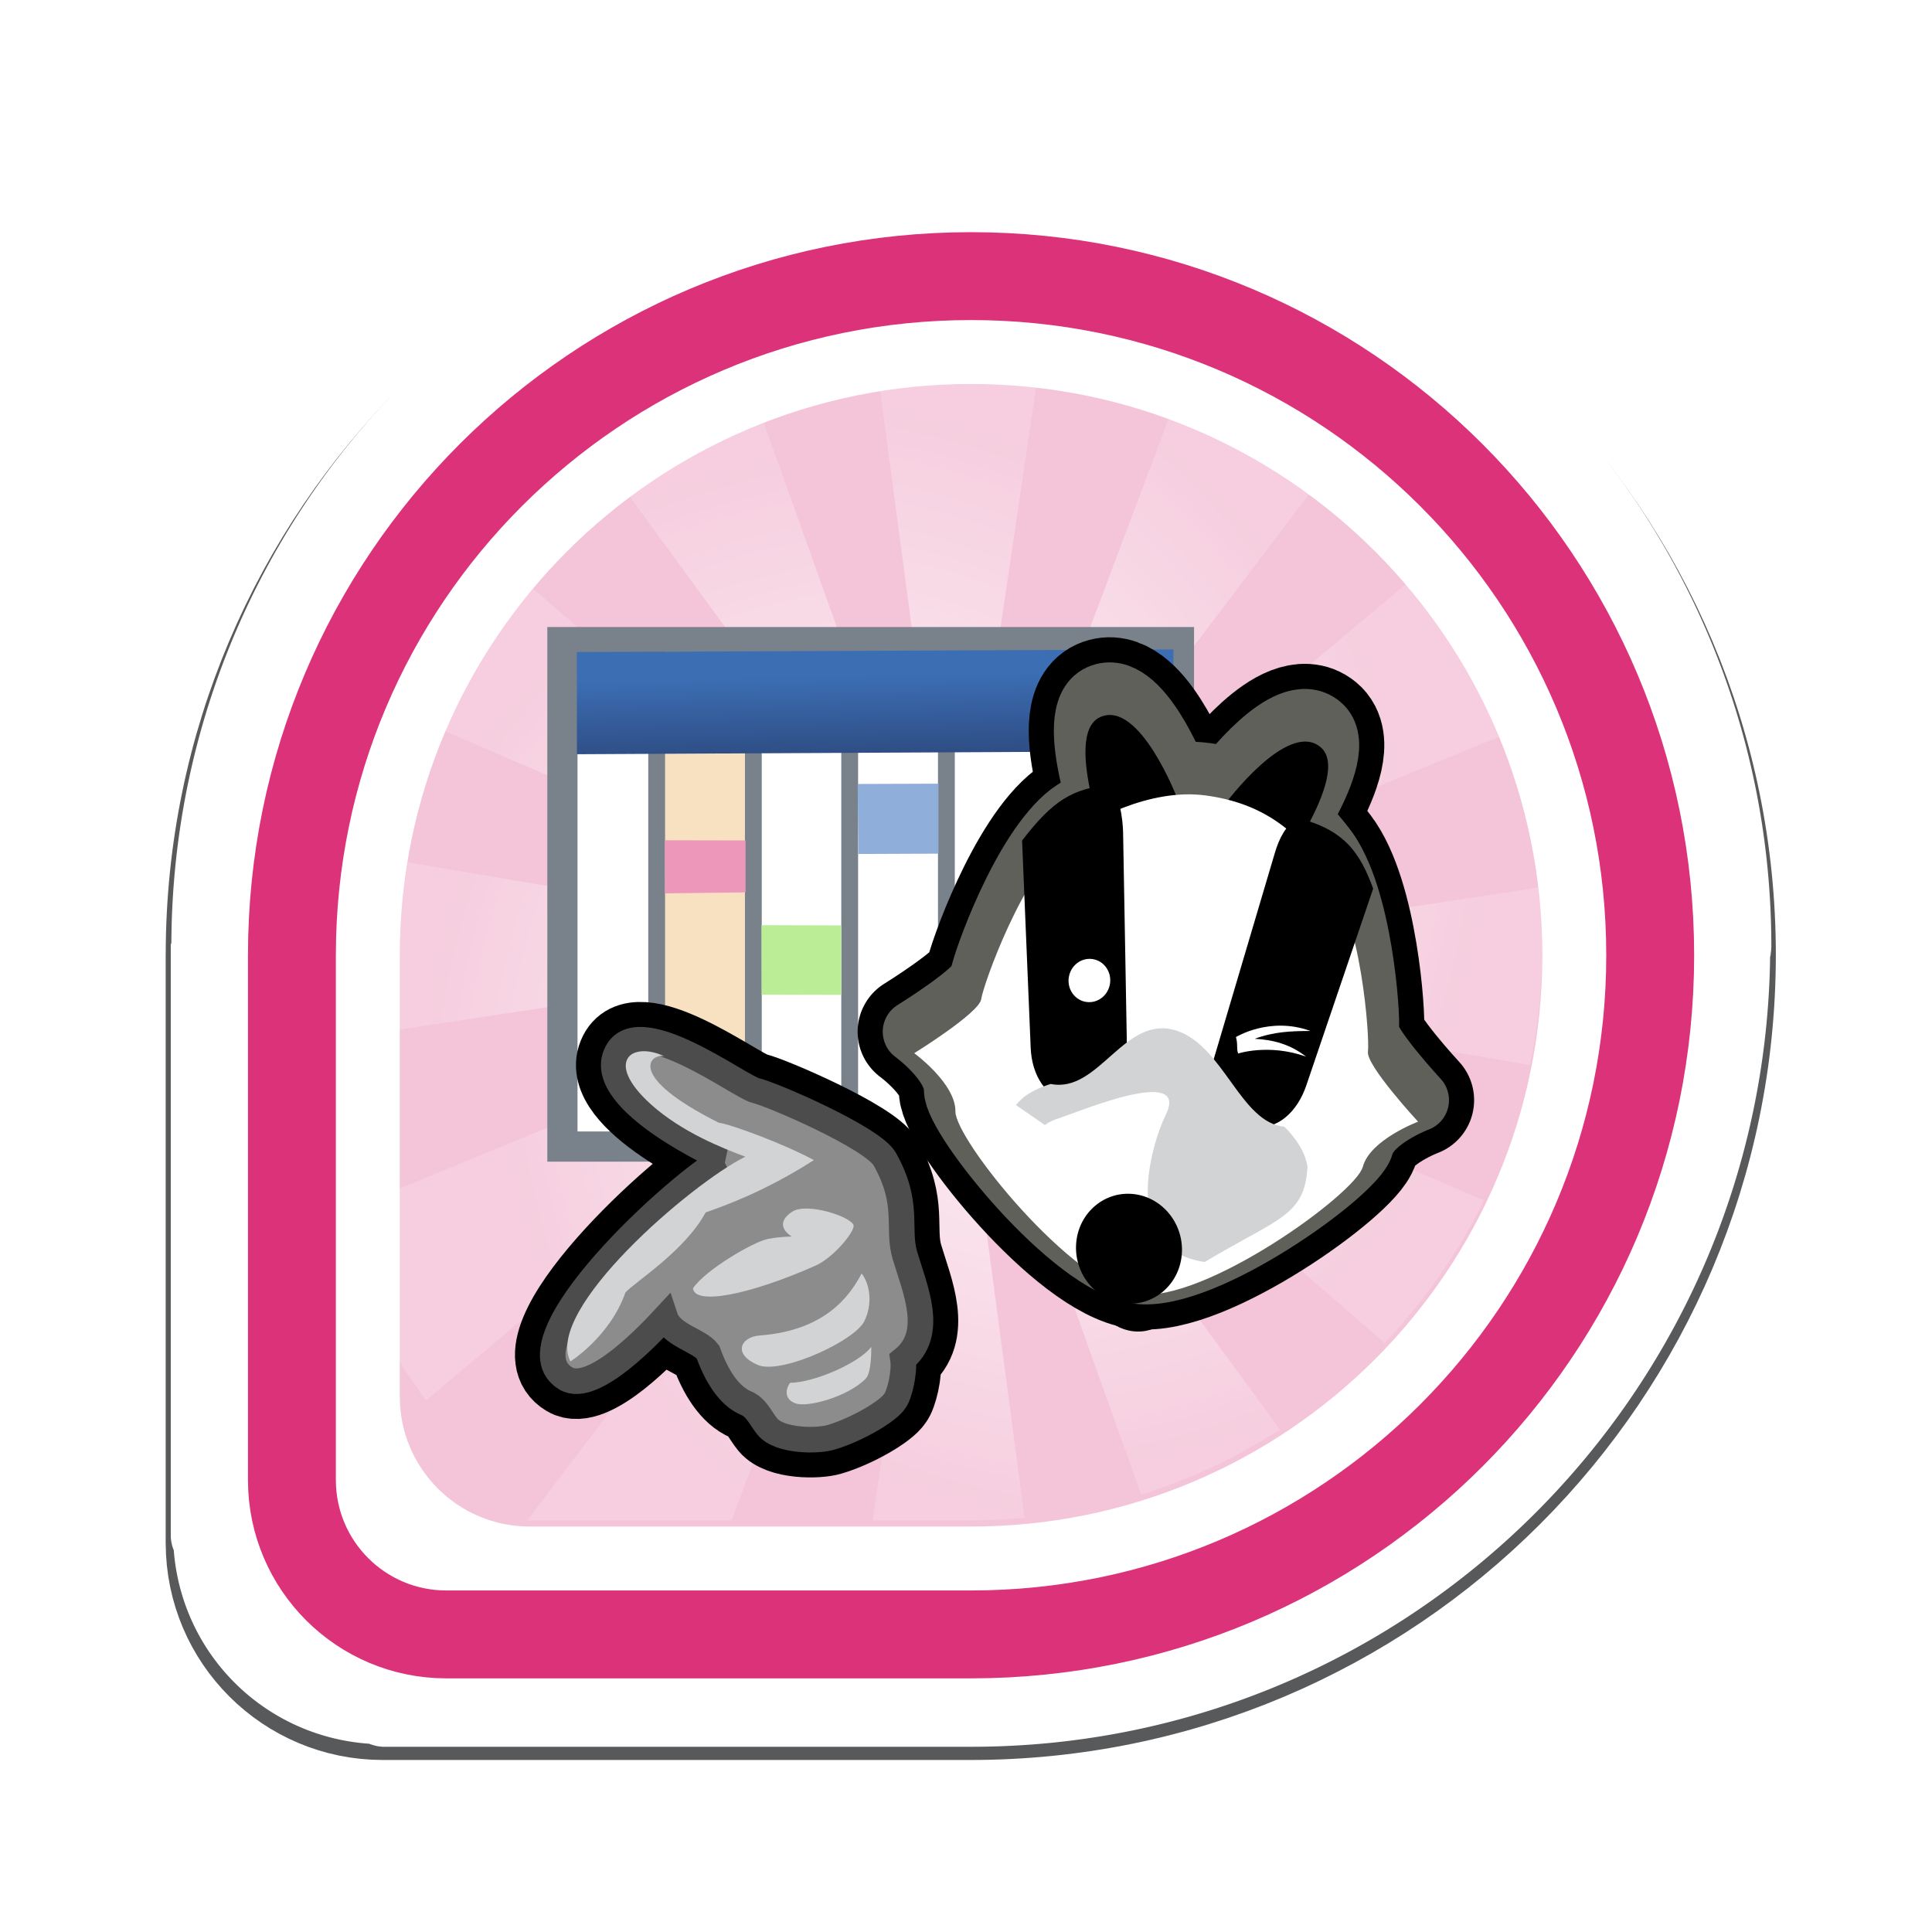 <?xml version="1.0" encoding="UTF-8" standalone="no"?>
<!-- Created with Inkscape (http://www.inkscape.org/) -->

<svg
   xmlns:dc="http://purl.org/dc/elements/1.1/"
   xmlns:cc="http://creativecommons.org/ns#"
   xmlns:rdf="http://www.w3.org/1999/02/22-rdf-syntax-ns#"
   xmlns:svg="http://www.w3.org/2000/svg"
   xmlns="http://www.w3.org/2000/svg"
   xmlns:xlink="http://www.w3.org/1999/xlink"
   xmlns:sodipodi="http://sodipodi.sourceforge.net/DTD/sodipodi-0.dtd"
   xmlns:inkscape="http://www.inkscape.org/namespaces/inkscape"
   id="svg4326"
   version="1.1"
   inkscape:version="0.48.2 r9819"
   width="256"
   height="256"
   sodipodi:docname="lets-do-lunch!.svg"
   inkscape:export-filename="/Users/riecatnor/Desktop/BADGES/badges/you-can-pry-it-from-my-cold-undead-hands.png"
   inkscape:export-xdpi="90"
   inkscape:export-ydpi="90">
  <defs
     id="defs4330">
    <linearGradient
       id="linearGradient41462">
      <stop
         style="stop-color:#294172;stop-opacity:1;"
         offset="0"
         id="stop41464" />
      <stop
         style="stop-color:#3c6eb4;stop-opacity:1;"
         offset="1"
         id="stop41466" />
    </linearGradient>
    <linearGradient
       id="linearGradient40097">
      <stop
         style="stop-color:#c4c7cc;stop-opacity:1;"
         offset="0"
         id="stop40099" />
      <stop
         style="stop-color:#eff0f1;stop-opacity:1;"
         offset="1"
         id="stop40101" />
    </linearGradient>
    <linearGradient
       id="linearGradient39902">
      <stop
         style="stop-color:#79db32;stop-opacity:1;"
         offset="0"
         id="stop39904" />
      <stop
         style="stop-color:#000000;stop-opacity:1;"
         offset="1"
         id="stop39906" />
    </linearGradient>
    <linearGradient
       id="linearGradient37905">
      <stop
         style="stop-color:#294172;stop-opacity:1;"
         offset="0"
         id="stop37907" />
      <stop
         id="stop37913"
         offset="0.748"
         style="stop-color:#acc4e4;stop-opacity:1;" />
      <stop
         style="stop-color:#6a82ab;stop-opacity:1;"
         offset="0.904"
         id="stop37917" />
      <stop
         style="stop-color:#294172;stop-opacity:1;"
         offset="1"
         id="stop37909" />
    </linearGradient>
    <linearGradient
       id="linearGradient11208">
      <stop
         style="stop-color:#ffffff;stop-opacity:1;"
         offset="0"
         id="stop11210" />
      <stop
         style="stop-color:#8faed9;stop-opacity:1;"
         offset="1"
         id="stop11212" />
    </linearGradient>
    <linearGradient
       inkscape:collect="always"
       xlink:href="#linearGradient23243-0"
       id="linearGradient11673"
       gradientUnits="userSpaceOnUse"
       x1="452.895"
       y1="692.18"
       x2="549.715"
       y2="588.135" />
    <linearGradient
       inkscape:collect="always"
       id="linearGradient23243-0">
      <stop
         style="stop-color:#db3279;stop-opacity:1;"
         offset="0"
         id="stop23245-9" />
      <stop
         style="stop-color:#db3279;stop-opacity:0;"
         offset="1"
         id="stop23247-6" />
    </linearGradient>
    <linearGradient
       inkscape:collect="always"
       xlink:href="#linearGradient29617-7"
       id="linearGradient11675"
       gradientUnits="userSpaceOnUse"
       x1="500.418"
       y1="598.075"
       x2="531.511"
       y2="682.986" />
    <linearGradient
       inkscape:collect="always"
       id="linearGradient29617-7">
      <stop
         style="stop-color:#6e0733;stop-opacity:1;"
         offset="0"
         id="stop29619-3" />
      <stop
         style="stop-color:#6e0733;stop-opacity:0;"
         offset="1"
         id="stop29621-9" />
    </linearGradient>
    <linearGradient
       inkscape:collect="always"
       xlink:href="#linearGradient17017-5"
       id="linearGradient11677"
       gradientUnits="userSpaceOnUse"
       x1="477.179"
       y1="4054.967"
       x2="507.659"
       y2="4028.26" />
    <linearGradient
       id="linearGradient17017-5">
      <stop
         style="stop-color:#313b31;stop-opacity:1;"
         offset="0"
         id="stop17019-8" />
      <stop
         style="stop-color:#313b31;stop-opacity:0.627;"
         offset="1"
         id="stop17021-3" />
    </linearGradient>
    <linearGradient
       inkscape:collect="always"
       xlink:href="#linearGradient22742-8"
       id="linearGradient11679"
       gradientUnits="userSpaceOnUse"
       x1="297.873"
       y1="273.946"
       x2="337.019"
       y2="237.202" />
    <linearGradient
       inkscape:collect="always"
       id="linearGradient22742-8">
      <stop
         style="stop-color:#361f00;stop-opacity:1;"
         offset="0"
         id="stop22744-4" />
      <stop
         style="stop-color:#361f00;stop-opacity:0;"
         offset="1"
         id="stop22746-6" />
    </linearGradient>
    <filter
       color-interpolation-filters="sRGB"
       id="filter22728-9"
       inkscape:label="Drop shadow"
       width="1.5"
       height="1.5"
       x="-0.25"
       y="-0.25">
      <feGaussianBlur
         id="feGaussianBlur22730-3"
         in="SourceAlpha"
         stdDeviation="0.2"
         result="blur" />
      <feColorMatrix
         id="feColorMatrix22732-4"
         result="bluralpha"
         type="matrix"
         values="1 0 0 0 0 0 1 0 0 0 0 0 1 0 0 0 0 0 0.9 0 " />
      <feOffset
         id="feOffset22734-1"
         in="bluralpha"
         dx="-0.4"
         dy="0.2"
         result="offsetBlur" />
      <feMerge
         id="feMerge22736-7">
        <feMergeNode
           id="feMergeNode22738-0"
           in="offsetBlur" />
        <feMergeNode
           id="feMergeNode22740-2"
           in="SourceGraphic" />
      </feMerge>
    </filter>
    <linearGradient
       inkscape:collect="always"
       xlink:href="#linearGradient6887"
       id="linearGradient6893"
       x1="152.479"
       y1="86.949"
       x2="146.28"
       y2="95.386"
       gradientUnits="userSpaceOnUse"
       gradientTransform="matrix(0.833,0,0,0.833,24.801,16.151)" />
    <linearGradient
       inkscape:collect="always"
       id="linearGradient6887">
      <stop
         style="stop-color:#294172;stop-opacity:1;"
         offset="0"
         id="stop6889" />
      <stop
         style="stop-color:#294172;stop-opacity:0;"
         offset="1"
         id="stop6891" />
    </linearGradient>
    <linearGradient
       gradientTransform="translate(-0.384,1.534)"
       inkscape:collect="always"
       xlink:href="#linearGradient5318"
       id="linearGradient6072"
       x1="192.242"
       y1="149.56"
       x2="193.395"
       y2="200.543"
       gradientUnits="userSpaceOnUse" />
    <linearGradient
       id="linearGradient5318">
      <stop
         style="stop-color:#ffffff;stop-opacity:1;"
         offset="0"
         id="stop5320" />
      <stop
         style="stop-color:#000000;stop-opacity:1;"
         offset="1"
         id="stop5322" />
    </linearGradient>
    <linearGradient
       gradientTransform="translate(-0.384,1.534)"
       inkscape:collect="always"
       xlink:href="#linearGradient5318"
       id="linearGradient5332"
       x1="170.924"
       y1="157.837"
       x2="171.421"
       y2="129.093"
       gradientUnits="userSpaceOnUse" />
    <linearGradient
       id="linearGradient7719">
      <stop
         style="stop-color:#ffffff;stop-opacity:1;"
         offset="0"
         id="stop7721" />
      <stop
         style="stop-color:#000000;stop-opacity:1;"
         offset="1"
         id="stop7723" />
    </linearGradient>
    <linearGradient
       gradientTransform="translate(-0.384,1.534)"
       inkscape:collect="always"
       xlink:href="#linearGradient5318"
       id="linearGradient6104"
       x1="72.743"
       y1="192.521"
       x2="101.915"
       y2="216.928"
       gradientUnits="userSpaceOnUse" />
    <linearGradient
       id="linearGradient7726">
      <stop
         style="stop-color:#ffffff;stop-opacity:1;"
         offset="0"
         id="stop7728" />
      <stop
         style="stop-color:#000000;stop-opacity:1;"
         offset="1"
         id="stop7730" />
    </linearGradient>
    <linearGradient
       gradientTransform="translate(-0.384,1.534)"
       inkscape:collect="always"
       xlink:href="#linearGradient5318"
       id="linearGradient6096"
       x1="98.179"
       y1="193.998"
       x2="130.608"
       y2="222.777"
       gradientUnits="userSpaceOnUse" />
    <linearGradient
       id="linearGradient7733">
      <stop
         style="stop-color:#ffffff;stop-opacity:1;"
         offset="0"
         id="stop7735" />
      <stop
         style="stop-color:#000000;stop-opacity:1;"
         offset="1"
         id="stop7737" />
    </linearGradient>
    <linearGradient
       gradientTransform="translate(-0.384,1.534)"
       inkscape:collect="always"
       xlink:href="#linearGradient5318"
       id="linearGradient6112"
       x1="69.313"
       y1="160.86"
       x2="75.713"
       y2="206.146"
       gradientUnits="userSpaceOnUse" />
    <linearGradient
       id="linearGradient7740">
      <stop
         style="stop-color:#ffffff;stop-opacity:1;"
         offset="0"
         id="stop7742" />
      <stop
         style="stop-color:#000000;stop-opacity:1;"
         offset="1"
         id="stop7744" />
    </linearGradient>
    <linearGradient
       gradientTransform="translate(-0.384,1.534)"
       inkscape:collect="always"
       xlink:href="#linearGradient5318"
       id="linearGradient6056"
       x1="91.992"
       y1="154.286"
       x2="92.195"
       y2="131.7"
       gradientUnits="userSpaceOnUse" />
    <linearGradient
       id="linearGradient7747">
      <stop
         style="stop-color:#ffffff;stop-opacity:1;"
         offset="0"
         id="stop7749" />
      <stop
         style="stop-color:#000000;stop-opacity:1;"
         offset="1"
         id="stop7751" />
    </linearGradient>
    <linearGradient
       inkscape:collect="always"
       xlink:href="#linearGradient5318"
       id="linearGradient6064"
       x1="592.834"
       y1="237.414"
       x2="658.747"
       y2="258.248"
       gradientUnits="userSpaceOnUse" />
    <linearGradient
       id="linearGradient7754">
      <stop
         style="stop-color:#ffffff;stop-opacity:1;"
         offset="0"
         id="stop7756" />
      <stop
         style="stop-color:#000000;stop-opacity:1;"
         offset="1"
         id="stop7758" />
    </linearGradient>
    <linearGradient
       inkscape:collect="always"
       xlink:href="#linearGradient5318"
       id="linearGradient5324"
       x1="291.73"
       y1="354.826"
       x2="293.574"
       y2="443.88"
       gradientUnits="userSpaceOnUse" />
    <linearGradient
       id="linearGradient7761">
      <stop
         style="stop-color:#ffffff;stop-opacity:1;"
         offset="0"
         id="stop7763" />
      <stop
         style="stop-color:#000000;stop-opacity:1;"
         offset="1"
         id="stop7765" />
    </linearGradient>
    <radialGradient
       inkscape:collect="always"
       xlink:href="#linearGradient4947-5-0-7-3-9"
       id="radialGradient18291-2-4-0-3"
       gradientUnits="userSpaceOnUse"
       gradientTransform="matrix(-0.732,2.129,-1.4,-0.481,676.25,-226.374)"
       cx="237.448"
       cy="189.282"
       fx="237.448"
       fy="189.282"
       r="13.885" />
    <linearGradient
       id="linearGradient4947-5-0-7-3-9">
      <stop
         id="stop4949-2-7-0-6-9"
         offset="0"
         style="stop-color:#fbf8fc;stop-opacity:1;" />
      <stop
         style="stop-color:#c37fff;stop-opacity:0.498;"
         offset="0.483"
         id="stop4953-5-5-1-1-7" />
      <stop
         id="stop4951-8-6-5-9-0"
         offset="1"
         style="stop-color:#492063;stop-opacity:1;" />
    </linearGradient>
    <linearGradient
       gradientTransform="matrix(1.462,0,0,1.462,-338.621,-317.567)"
       inkscape:collect="always"
       xlink:href="#linearGradient32286"
       id="linearGradient32314"
       x1="320.474"
       y1="289.183"
       x2="319.351"
       y2="312.033"
       gradientUnits="userSpaceOnUse" />
    <linearGradient
       inkscape:collect="always"
       id="linearGradient32286">
      <stop
         style="stop-color:#1d2c4a;stop-opacity:1;"
         offset="0"
         id="stop32288" />
      <stop
         style="stop-color:#1d2c4a;stop-opacity:0;"
         offset="1"
         id="stop32290" />
    </linearGradient>
    <linearGradient
       gradientTransform="translate(-0.384,1.534)"
       inkscape:collect="always"
       xlink:href="#linearGradient6879"
       id="linearGradient6885"
       x1="127.133"
       y1="97.141"
       x2="114.341"
       y2="107.496"
       gradientUnits="userSpaceOnUse" />
    <linearGradient
       inkscape:collect="always"
       id="linearGradient6879">
      <stop
         style="stop-color:#294172;stop-opacity:1;"
         offset="0"
         id="stop6881" />
      <stop
         style="stop-color:#294172;stop-opacity:0;"
         offset="1"
         id="stop6883" />
    </linearGradient>
    <linearGradient
       gradientTransform="matrix(1.462,0,0,1.462,-371.078,-618.37)"
       inkscape:collect="always"
       xlink:href="#linearGradient15830-5-0"
       id="linearGradient32304"
       x1="340.708"
       y1="466.186"
       x2="338.977"
       y2="507.319"
       gradientUnits="userSpaceOnUse" />
    <linearGradient
       id="linearGradient15830-5-0">
      <stop
         style="stop-color:#ffffff;stop-opacity:1;"
         offset="0"
         id="stop15832-7-1" />
      <stop
         style="stop-color:#ffffcf;stop-opacity:0;"
         offset="1"
         id="stop15834-1-1" />
    </linearGradient>
    <linearGradient
       inkscape:collect="always"
       xlink:href="#linearGradient5318"
       id="linearGradient8585"
       gradientUnits="userSpaceOnUse"
       x1="592.834"
       y1="237.414"
       x2="658.747"
       y2="258.248" />
    <linearGradient
       inkscape:collect="always"
       xlink:href="#linearGradient5318"
       id="linearGradient8587"
       gradientUnits="userSpaceOnUse"
       gradientTransform="translate(-231.26,17.258)"
       x1="91.992"
       y1="154.286"
       x2="92.195"
       y2="131.7" />
    <linearGradient
       inkscape:collect="always"
       xlink:href="#linearGradient5318"
       id="linearGradient8589"
       gradientUnits="userSpaceOnUse"
       gradientTransform="translate(-231.26,17.258)"
       x1="69.313"
       y1="160.86"
       x2="75.713"
       y2="206.146" />
    <linearGradient
       inkscape:collect="always"
       xlink:href="#linearGradient5318"
       id="linearGradient8591"
       gradientUnits="userSpaceOnUse"
       gradientTransform="translate(-231.26,17.258)"
       x1="98.179"
       y1="193.998"
       x2="130.608"
       y2="222.777" />
    <linearGradient
       inkscape:collect="always"
       xlink:href="#linearGradient5318"
       id="linearGradient8593"
       gradientUnits="userSpaceOnUse"
       gradientTransform="translate(-231.26,17.258)"
       x1="72.743"
       y1="192.521"
       x2="101.915"
       y2="216.928" />
    <linearGradient
       inkscape:collect="always"
       xlink:href="#linearGradient5318"
       id="linearGradient8595"
       gradientUnits="userSpaceOnUse"
       gradientTransform="translate(-231.26,17.258)"
       x1="170.924"
       y1="157.837"
       x2="171.421"
       y2="129.093" />
    <linearGradient
       inkscape:collect="always"
       xlink:href="#linearGradient5318"
       id="linearGradient8597"
       gradientUnits="userSpaceOnUse"
       gradientTransform="translate(-231.26,17.258)"
       x1="192.242"
       y1="149.56"
       x2="193.395"
       y2="200.543" />
    <radialGradient
       inkscape:collect="always"
       xlink:href="#linearGradient4123-8-9"
       id="radialGradient16298"
       gradientUnits="userSpaceOnUse"
       gradientTransform="matrix(0.92,1.004,-1.141,1.045,2112.187,-1131.758)"
       cx="1046.872"
       cy="1777.577"
       fx="1046.872"
       fy="1777.577"
       r="32.5" />
    <linearGradient
       id="linearGradient4123-8-9">
      <stop
         style="stop-color:#ffffff;stop-opacity:1;"
         offset="0"
         id="stop4125-6-9" />
      <stop
         id="stop4155-5-2"
         offset="0.5"
         style="stop-color:#ffffff;stop-opacity:0.492;" />
      <stop
         style="stop-color:#ffffff;stop-opacity:0"
         offset="1"
         id="stop4127-3-7" />
    </linearGradient>
    <clipPath
       clipPathUnits="userSpaceOnUse"
       id="clipPath16933">
      <path
         style="fill:none;stroke:none;display:inline"
         id="path16935"
         d="m 1089.341,1795.141 c 0,-16.757 -13.584,-30.342 -30.34,-30.342 -16.749,0 -30.327,13.573 -30.339,30.32 l -9e-4,-9e-4 0,23.48 9e-4,10e-4 c 0.01,3.802 3.093,6.881 6.897,6.881 0.01,0 0.021,-9e-4 0.033,-9e-4 l 0,9e-4 23.419,0 0,0 c 16.752,-0.01 30.329,-13.586 30.329,-30.339 z"
         inkscape:connector-curvature="0"
         clip-path="none" />
    </clipPath>
    <linearGradient
       id="linearGradient9915">
      <stop
         style="stop-color:#ffffff;stop-opacity:1;"
         offset="0"
         id="stop9917" />
      <stop
         id="stop9919"
         offset="0.5"
         style="stop-color:#ffffff;stop-opacity:0.492;" />
      <stop
         style="stop-color:#ffffff;stop-opacity:0"
         offset="1"
         id="stop9921" />
    </linearGradient>
    <linearGradient
       id="linearGradient9924">
      <stop
         style="stop-color:#ffffff;stop-opacity:1;"
         offset="0"
         id="stop9926" />
      <stop
         id="stop9928"
         offset="0.5"
         style="stop-color:#ffffff;stop-opacity:0.492;" />
      <stop
         style="stop-color:#ffffff;stop-opacity:0"
         offset="1"
         id="stop9930" />
    </linearGradient>
    <linearGradient
       id="linearGradient9933">
      <stop
         style="stop-color:#ffffff;stop-opacity:1;"
         offset="0"
         id="stop9935" />
      <stop
         id="stop9937"
         offset="0.5"
         style="stop-color:#ffffff;stop-opacity:0.492;" />
      <stop
         style="stop-color:#ffffff;stop-opacity:0"
         offset="1"
         id="stop9939" />
    </linearGradient>
    <linearGradient
       id="linearGradient9942">
      <stop
         style="stop-color:#ffffff;stop-opacity:1;"
         offset="0"
         id="stop9944" />
      <stop
         id="stop9946"
         offset="0.5"
         style="stop-color:#ffffff;stop-opacity:0.492;" />
      <stop
         style="stop-color:#ffffff;stop-opacity:0"
         offset="1"
         id="stop9948" />
    </linearGradient>
    <linearGradient
       id="linearGradient9951">
      <stop
         style="stop-color:#ffffff;stop-opacity:1;"
         offset="0"
         id="stop9953" />
      <stop
         id="stop9955"
         offset="0.5"
         style="stop-color:#ffffff;stop-opacity:0.492;" />
      <stop
         style="stop-color:#ffffff;stop-opacity:0"
         offset="1"
         id="stop9957" />
    </linearGradient>
    <linearGradient
       id="linearGradient9960">
      <stop
         style="stop-color:#ffffff;stop-opacity:1;"
         offset="0"
         id="stop9962" />
      <stop
         id="stop9964"
         offset="0.5"
         style="stop-color:#ffffff;stop-opacity:0.492;" />
      <stop
         style="stop-color:#ffffff;stop-opacity:0"
         offset="1"
         id="stop9966" />
    </linearGradient>
    <linearGradient
       id="linearGradient9969">
      <stop
         style="stop-color:#ffffff;stop-opacity:1;"
         offset="0"
         id="stop9971" />
      <stop
         id="stop9973"
         offset="0.5"
         style="stop-color:#ffffff;stop-opacity:0.492;" />
      <stop
         style="stop-color:#ffffff;stop-opacity:0"
         offset="1"
         id="stop9975" />
    </linearGradient>
    <linearGradient
       id="linearGradient9978">
      <stop
         style="stop-color:#ffffff;stop-opacity:1;"
         offset="0"
         id="stop9980" />
      <stop
         id="stop9982"
         offset="0.5"
         style="stop-color:#ffffff;stop-opacity:0.492;" />
      <stop
         style="stop-color:#ffffff;stop-opacity:0"
         offset="1"
         id="stop9984" />
    </linearGradient>
    <linearGradient
       id="linearGradient9987">
      <stop
         style="stop-color:#ffffff;stop-opacity:1;"
         offset="0"
         id="stop9989" />
      <stop
         id="stop9991"
         offset="0.5"
         style="stop-color:#ffffff;stop-opacity:0.492;" />
      <stop
         style="stop-color:#ffffff;stop-opacity:0"
         offset="1"
         id="stop9993" />
    </linearGradient>
    <linearGradient
       id="linearGradient9996">
      <stop
         style="stop-color:#ffffff;stop-opacity:1;"
         offset="0"
         id="stop9998" />
      <stop
         id="stop10000"
         offset="0.5"
         style="stop-color:#ffffff;stop-opacity:0.492;" />
      <stop
         style="stop-color:#ffffff;stop-opacity:0"
         offset="1"
         id="stop10002" />
    </linearGradient>
    <linearGradient
       id="linearGradient10005">
      <stop
         style="stop-color:#ffffff;stop-opacity:1;"
         offset="0"
         id="stop10007" />
      <stop
         id="stop10009"
         offset="0.5"
         style="stop-color:#ffffff;stop-opacity:0.492;" />
      <stop
         style="stop-color:#ffffff;stop-opacity:0"
         offset="1"
         id="stop10011" />
    </linearGradient>
    <radialGradient
       inkscape:collect="always"
       xlink:href="#linearGradient4123-8-9"
       id="radialGradient16296"
       gradientUnits="userSpaceOnUse"
       gradientTransform="matrix(0.92,1.004,-1.141,1.045,2112.187,-1131.758)"
       cx="1046.872"
       cy="1777.577"
       fx="1046.872"
       fy="1777.577"
       r="32.5" />
    <linearGradient
       id="linearGradient10014">
      <stop
         style="stop-color:#ffffff;stop-opacity:1;"
         offset="0"
         id="stop10016" />
      <stop
         id="stop10018"
         offset="0.5"
         style="stop-color:#ffffff;stop-opacity:0.492;" />
      <stop
         style="stop-color:#ffffff;stop-opacity:0"
         offset="1"
         id="stop10020" />
    </linearGradient>
    <radialGradient
       inkscape:collect="always"
       xlink:href="#linearGradient4123-8-9"
       id="radialGradient10397"
       gradientUnits="userSpaceOnUse"
       gradientTransform="matrix(0.92,1.004,-1.141,1.045,2112.187,-1131.758)"
       cx="1046.872"
       cy="1777.577"
       fx="1046.872"
       fy="1777.577"
       r="32.5" />
    <radialGradient
       inkscape:collect="always"
       xlink:href="#linearGradient4123-8-9"
       id="radialGradient10438"
       gradientUnits="userSpaceOnUse"
       gradientTransform="matrix(0.92,1.004,-1.141,1.045,2112.187,-1131.758)"
       cx="1046.872"
       cy="1777.577"
       fx="1046.872"
       fy="1777.577"
       r="32.5" />
    <radialGradient
       inkscape:collect="always"
       xlink:href="#linearGradient4123-8-9"
       id="radialGradient11300"
       gradientUnits="userSpaceOnUse"
       gradientTransform="matrix(0.92,1.004,-1.141,1.045,2112.187,-1131.758)"
       cx="1046.872"
       cy="1777.577"
       fx="1046.872"
       fy="1777.577"
       r="32.5" />
    <radialGradient
       inkscape:collect="always"
       xlink:href="#linearGradient4123-8-9"
       id="radialGradient11501"
       gradientUnits="userSpaceOnUse"
       gradientTransform="matrix(0.92,1.004,-1.141,1.045,2112.187,-1131.758)"
       cx="1046.872"
       cy="1777.577"
       fx="1046.872"
       fy="1777.577"
       r="32.5" />
    <radialGradient
       inkscape:collect="always"
       xlink:href="#linearGradient11208-1"
       id="radialGradient11360-1"
       gradientUnits="userSpaceOnUse"
       gradientTransform="matrix(-0.278,-0.029,-0.027,0.259,479.145,134.367)"
       cx="290.833"
       cy="312.503"
       fx="290.833"
       fy="312.503"
       r="48.436" />
    <linearGradient
       id="linearGradient11208-1">
      <stop
         style="stop-color:#ffffff;stop-opacity:1;"
         offset="0"
         id="stop11210-4" />
      <stop
         style="stop-color:#8faed9;stop-opacity:1;"
         offset="1"
         id="stop11212-3" />
    </linearGradient>
    <clipPath
       clipPathUnits="userSpaceOnUse"
       id="clipPath11543">
      <path
         sodipodi:nodetypes="ccccc"
         inkscape:connector-curvature="0"
         id="path11545"
         d="m 284.813,107.371 c 0,0 19.914,31.288 40.129,40.795 22.189,-6.961 66.219,-20.334 66.219,-20.334 0,0 -20.107,-16.058 -27.941,-49.511 -42.404,7.284 -78.407,29.05 -78.407,29.05 z"
         style="fill:none;stroke:#878787;stroke-width:3.735;stroke-linecap:butt;stroke-linejoin:miter;stroke-miterlimit:4;stroke-opacity:1;stroke-dasharray:none" />
    </clipPath>
    <linearGradient
       id="linearGradient4219">
      <stop
         id="stop4221"
         offset="0"
         style="stop-color:#cccccc;stop-opacity:1;" />
      <stop
         id="stop4223"
         offset="1"
         style="stop-color:#9a9a9a;stop-opacity:1;" />
    </linearGradient>
    <filter
       id="filter37857"
       inkscape:label="Drop shadow"
       width="1.5"
       height="1.5"
       x="-.25"
       y="-.25">
      <feGaussianBlur
         id="feGaussianBlur37859"
         in="SourceAlpha"
         stdDeviation="1.085"
         result="blur" />
      <feColorMatrix
         id="feColorMatrix37861"
         result="bluralpha"
         type="matrix"
         values="-1 0 0 0 1 0 -1 0 0 1 0 0 -1 0 1 0 0 0 1 0 " />
      <feOffset
         id="feOffset37863"
         in="bluralpha"
         dx="-2.77556e-17"
         dy="0"
         result="offsetBlur" />
      <feMerge
         id="feMerge37865"
         result="fbSourceGraphic">
        <feMergeNode
           id="feMergeNode37867"
           in="offsetBlur" />
        <feMergeNode
           id="feMergeNode37869"
           in="SourceGraphic" />
      </feMerge>
      <feColorMatrix
         result="fbSourceGraphicAlpha"
         in="fbSourceGraphic"
         values="0 0 0 -1 0 0 0 0 -1 0 0 0 0 -1 0 0 0 0 1 0"
         id="feColorMatrix37871" />
      <feGaussianBlur
         id="feGaussianBlur37873"
         in="fbSourceGraphicAlpha"
         stdDeviation="2"
         result="blur" />
      <feColorMatrix
         id="feColorMatrix37875"
         result="bluralpha"
         type="matrix"
         values="-1 0 0 0 1 0 -1 0 0 1 0 0 -1 0 1 0 0 0 1 0 " />
      <feOffset
         id="feOffset37877"
         in="bluralpha"
         dx="-2.77556e-17"
         dy="0"
         result="offsetBlur" />
      <feMerge
         id="feMerge37879">
        <feMergeNode
           id="feMergeNode37881"
           in="offsetBlur" />
        <feMergeNode
           id="feMergeNode37883"
           in="fbSourceGraphic" />
      </feMerge>
    </filter>
    <filter
       id="filter38210"
       inkscape:label="Drop shadow"
       width="1.5"
       height="1.5"
       x="-.25"
       y="-.25">
      <feGaussianBlur
         id="feGaussianBlur38212"
         in="SourceAlpha"
         stdDeviation="1"
         result="blur" />
      <feColorMatrix
         id="feColorMatrix38214"
         result="bluralpha"
         type="matrix"
         values="1 0 0 0 0 0 1 0 0 0 0 0 1 0 0 0 0 0 1 0 " />
      <feOffset
         id="feOffset38216"
         in="bluralpha"
         dx="0"
         dy="0.7"
         result="offsetBlur" />
      <feMerge
         id="feMerge38218">
        <feMergeNode
           id="feMergeNode38220"
           in="offsetBlur" />
        <feMergeNode
           id="feMergeNode38222"
           in="SourceGraphic" />
      </feMerge>
    </filter>
    <filter
       id="filter38233"
       inkscape:label="Drop shadow"
       width="1.5"
       height="1.5"
       x="-.25"
       y="-.25">
      <feGaussianBlur
         id="feGaussianBlur38235"
         in="SourceAlpha"
         stdDeviation="1"
         result="blur" />
      <feColorMatrix
         id="feColorMatrix38237"
         result="bluralpha"
         type="matrix"
         values="1 0 0 0 0 0 1 0 0 0 0 0 1 0 0 0 0 0 1 0 " />
      <feOffset
         id="feOffset38239"
         in="bluralpha"
         dx="0"
         dy="0.7"
         result="offsetBlur" />
      <feMerge
         id="feMerge38241">
        <feMergeNode
           id="feMergeNode38243"
           in="offsetBlur" />
        <feMergeNode
           id="feMergeNode38245"
           in="SourceGraphic" />
      </feMerge>
    </filter>
    <pattern
       patternTransform="matrix(1.025,0,0,1.025,-567.889,480.337)"
       id="pattern10196"
       xlink:href="#pattern6268"
       inkscape:collect="always" />
    <pattern
       inkscape:collect="always"
       xlink:href="#pattern6259"
       id="pattern6268"
       patternTransform="translate(-722,2884)" />
    <pattern
       inkscape:collect="always"
       xlink:href="#pattern6356"
       id="pattern6259"
       patternTransform="translate(-722,2924)" />
    <pattern
       inkscape:collect="always"
       xlink:href="#pattern6352"
       id="pattern6356"
       patternTransform="translate(-722,2884)" />
    <pattern
       inkscape:collect="always"
       xlink:href="#pattern6176"
       id="pattern6352"
       patternTransform="translate(-902,2884)" />
    <pattern
       inkscape:collect="always"
       xlink:href="#pattern4998"
       id="pattern6176"
       patternTransform="translate(-902,2844)" />
    <pattern
       inkscape:collect="always"
       xlink:href="#pattern8888"
       id="pattern4998"
       patternTransform="translate(-902,244)" />
    <pattern
       inkscape:collect="always"
       xlink:href="#pattern8884"
       id="pattern8888"
       patternTransform="translate(-902,244)" />
    <pattern
       inkscape:collect="always"
       xlink:href="#pattern8791"
       id="pattern8884"
       patternTransform="translate(-904,0)" />
    <pattern
       inkscape:collect="always"
       xlink:href="#pattern8787"
       id="pattern8791"
       patternTransform="translate(-724,0)" />
    <pattern
       inkscape:collect="always"
       xlink:href="#pattern8783"
       id="pattern8787"
       patternTransform="translate(-536,0)" />
    <pattern
       inkscape:collect="always"
       xlink:href="#pattern8775"
       id="pattern8783"
       patternTransform="translate(-360,0)" />
    <pattern
       inkscape:collect="always"
       xlink:href="#Wavywhite"
       id="pattern8775"
       patternTransform="translate(-180,0)" />
    <pattern
       inkscape:stockid="Wavy white"
       id="Wavywhite"
       height="5.181"
       width="30.066"
       patternUnits="userSpaceOnUse"
       inkscape:collect="always">
      <path
         id="path8532"
         d="M 7.597,0.061 C 5.079,-0.187 2.656,0.302 -0.01,1.788 L -0.01,3.061 C 2.773,1.431 5.173,1.052 7.472,1.280 C 9.770,1.508 11.969,2.361 14.253,3.218 C 18.820,4.931 23.804,6.676 30.066,3.061 L 30.062,1.788 C 23.622,5.497 19.246,3.770 14.691,2.061 C 12.413,1.207 10.115,0.311 7.597,0.061 z "
         style="fill:white;stroke:none;" />
    </pattern>
    <pattern
       patternTransform="matrix(1.023,0,0,1.023,-566.024,480.697)"
       id="pattern10196-3"
       xlink:href="#pattern6268-2"
       inkscape:collect="always" />
    <pattern
       inkscape:collect="always"
       xlink:href="#pattern6259-8"
       id="pattern6268-2"
       patternTransform="translate(-722,2884)" />
    <pattern
       inkscape:collect="always"
       xlink:href="#pattern6356-5"
       id="pattern6259-8"
       patternTransform="translate(-722,2924)" />
    <pattern
       inkscape:collect="always"
       xlink:href="#pattern6352-8"
       id="pattern6356-5"
       patternTransform="translate(-722,2884)" />
    <pattern
       inkscape:collect="always"
       xlink:href="#pattern6176-9"
       id="pattern6352-8"
       patternTransform="translate(-902,2884)" />
    <pattern
       inkscape:collect="always"
       xlink:href="#pattern4998-3"
       id="pattern6176-9"
       patternTransform="translate(-902,2844)" />
    <pattern
       inkscape:collect="always"
       xlink:href="#pattern8888-6"
       id="pattern4998-3"
       patternTransform="translate(-902,244)" />
    <pattern
       inkscape:collect="always"
       xlink:href="#pattern8884-8"
       id="pattern8888-6"
       patternTransform="translate(-902,244)" />
    <pattern
       inkscape:collect="always"
       xlink:href="#pattern8791-4"
       id="pattern8884-8"
       patternTransform="translate(-904,0)" />
    <pattern
       inkscape:collect="always"
       xlink:href="#pattern8787-0"
       id="pattern8791-4"
       patternTransform="translate(-724,0)" />
    <pattern
       inkscape:collect="always"
       xlink:href="#pattern8783-7"
       id="pattern8787-0"
       patternTransform="translate(-536,0)" />
    <pattern
       inkscape:collect="always"
       xlink:href="#pattern8775-5"
       id="pattern8783-7"
       patternTransform="translate(-360,0)" />
    <pattern
       inkscape:collect="always"
       xlink:href="#Wavywhite-5"
       id="pattern8775-5"
       patternTransform="translate(-180,0)" />
    <pattern
       inkscape:stockid="Wavy white"
       id="Wavywhite-5"
       height="5.181"
       width="30.066"
       patternUnits="userSpaceOnUse"
       inkscape:collect="always">
      <path
         id="path8532-3"
         d="M 7.597,0.061 C 5.079,-0.187 2.656,0.302 -0.01,1.788 L -0.01,3.061 C 2.773,1.431 5.173,1.052 7.472,1.280 C 9.770,1.508 11.969,2.361 14.253,3.218 C 18.820,4.931 23.804,6.676 30.066,3.061 L 30.062,1.788 C 23.622,5.497 19.246,3.770 14.691,2.061 C 12.413,1.207 10.115,0.311 7.597,0.061 z "
         style="fill:white;stroke:none;" />
    </pattern>
    <filter
       id="filter6605"
       inkscape:label="Drop shadow"
       inkscape:menu="Blurs"
       inkscape:menu-tooltip="Blur the contents of objects, preserving the outline"
       color-interpolation-filters="sRGB"
       width="1.5"
       height="1.5"
       x="-0.25"
       y="-0.25">
      <feColorMatrix
         id="feColorMatrix6607"
         values="1 0 0 0 0 0 1 0 0 0 0 0 1 0 0 0 0 0 1 0 "
         result="result7" />
      <feGaussianBlur
         id="feGaussianBlur6609"
         result="result6"
         stdDeviation="5" />
      <feComposite
         id="feComposite6611"
         in2="result7"
         operator="atop"
         in="result6"
         result="result91" />
      <feComposite
         id="feComposite6613"
         in2="result91"
         operator="in"
         result="fbSourceGraphic" />
      <feColorMatrix
         result="fbSourceGraphicAlpha"
         in="fbSourceGraphic"
         values="0 0 0 -1 0 0 0 0 -1 0 0 0 0 -1 0 0 0 0 1 0"
         id="feColorMatrix6659" />
      <feColorMatrix
         id="feColorMatrix6661"
         values="1 0 0 0 0 0 1 0 0 0 0 0 1 0 0 0 0 0 1 0 "
         result="result7"
         in="fbSourceGraphic" />
      <feGaussianBlur
         id="feGaussianBlur6663"
         result="result6"
         stdDeviation="5" />
      <feComposite
         id="feComposite6665"
         in2="result7"
         operator="atop"
         in="result6"
         result="result91" />
      <feComposite
         id="feComposite6667"
         in2="result91"
         operator="in"
         result="fbSourceGraphic" />
      <feColorMatrix
         result="fbSourceGraphicAlpha"
         in="fbSourceGraphic"
         values="0 0 0 -1 0 0 0 0 -1 0 0 0 0 -1 0 0 0 0 1 0"
         id="feColorMatrix7823" />
      <feGaussianBlur
         id="feGaussianBlur7825"
         in="fbSourceGraphicAlpha"
         stdDeviation="1"
         result="blur" />
      <feColorMatrix
         id="feColorMatrix7827"
         result="bluralpha"
         type="matrix"
         values="-1 0 0 0 1 0 -1 0 0 1 0 0 -1 0 1 0 0 0 1 0 " />
      <feOffset
         id="feOffset7829"
         in="bluralpha"
         dx="1.5"
         dy="-1.5"
         result="offsetBlur" />
      <feMerge
         id="feMerge7831">
        <feMergeNode
           id="feMergeNode7833"
           in="offsetBlur" />
        <feMergeNode
           id="feMergeNode7835"
           in="fbSourceGraphic" />
      </feMerge>
    </filter>
    <filter
       id="filter6595"
       inkscape:label="Drop shadow"
       inkscape:menu="Blurs"
       inkscape:menu-tooltip="Blur the contents of objects, preserving the outline"
       color-interpolation-filters="sRGB"
       width="1.5"
       height="1.5"
       x="-0.25"
       y="-0.25">
      <feColorMatrix
         id="feColorMatrix6597"
         values="1 0 0 0 0 0 1 0 0 0 0 0 1 0 0 0 0 0 1 0 "
         result="result7" />
      <feGaussianBlur
         id="feGaussianBlur6599"
         result="result6"
         stdDeviation="5" />
      <feComposite
         id="feComposite6601"
         in2="result7"
         operator="atop"
         in="result6"
         result="result91" />
      <feComposite
         id="feComposite6603"
         in2="result91"
         operator="in"
         result="fbSourceGraphic" />
      <feColorMatrix
         result="fbSourceGraphicAlpha"
         in="fbSourceGraphic"
         values="0 0 0 -1 0 0 0 0 -1 0 0 0 0 -1 0 0 0 0 1 0"
         id="feColorMatrix6669" />
      <feColorMatrix
         id="feColorMatrix6671"
         values="1 0 0 0 0 0 1 0 0 0 0 0 1 0 0 0 0 0 1 0 "
         result="result7"
         in="fbSourceGraphic" />
      <feGaussianBlur
         id="feGaussianBlur6673"
         result="result6"
         stdDeviation="5" />
      <feComposite
         id="feComposite6675"
         in2="result7"
         operator="atop"
         in="result6"
         result="result91" />
      <feComposite
         id="feComposite6677"
         in2="result91"
         operator="in"
         result="fbSourceGraphic" />
      <feColorMatrix
         result="fbSourceGraphicAlpha"
         in="fbSourceGraphic"
         values="0 0 0 -1 0 0 0 0 -1 0 0 0 0 -1 0 0 0 0 1 0"
         id="feColorMatrix7837" />
      <feGaussianBlur
         id="feGaussianBlur7839"
         in="fbSourceGraphicAlpha"
         stdDeviation="1"
         result="blur" />
      <feColorMatrix
         id="feColorMatrix7841"
         result="bluralpha"
         type="matrix"
         values="-1 0 0 0 1 0 -1 0 0 1 0 0 -1 0 1 0 0 0 1 0 " />
      <feOffset
         id="feOffset7843"
         in="bluralpha"
         dx="1.5"
         dy="-1.5"
         result="offsetBlur" />
      <feMerge
         id="feMerge7845">
        <feMergeNode
           id="feMergeNode7847"
           in="offsetBlur" />
        <feMergeNode
           id="feMergeNode7849"
           in="fbSourceGraphic" />
      </feMerge>
    </filter>
    <filter
       id="filter6615"
       inkscape:label="Drop shadow"
       inkscape:menu="Blurs"
       inkscape:menu-tooltip="Blur the contents of objects, preserving the outline"
       color-interpolation-filters="sRGB"
       width="1.5"
       height="1.5"
       x="-0.25"
       y="-0.25">
      <feColorMatrix
         id="feColorMatrix6617"
         values="1 0 0 0 0 0 1 0 0 0 0 0 1 0 0 0 0 0 1 0 "
         result="result7" />
      <feGaussianBlur
         id="feGaussianBlur6619"
         result="result6"
         stdDeviation="5" />
      <feComposite
         id="feComposite6621"
         in2="result7"
         operator="atop"
         in="result6"
         result="result91" />
      <feComposite
         id="feComposite6623"
         in2="result91"
         operator="in"
         result="fbSourceGraphic" />
      <feColorMatrix
         result="fbSourceGraphicAlpha"
         in="fbSourceGraphic"
         values="0 0 0 -1 0 0 0 0 -1 0 0 0 0 -1 0 0 0 0 1 0"
         id="feColorMatrix6679" />
      <feColorMatrix
         id="feColorMatrix6681"
         values="1 0 0 0 0 0 1 0 0 0 0 0 1 0 0 0 0 0 1 0 "
         result="result7"
         in="fbSourceGraphic" />
      <feGaussianBlur
         id="feGaussianBlur6683"
         result="result6"
         stdDeviation="5" />
      <feComposite
         id="feComposite6685"
         in2="result7"
         operator="atop"
         in="result6"
         result="result91" />
      <feComposite
         id="feComposite6687"
         in2="result91"
         operator="in"
         result="fbSourceGraphic" />
      <feColorMatrix
         result="fbSourceGraphicAlpha"
         in="fbSourceGraphic"
         values="0 0 0 -1 0 0 0 0 -1 0 0 0 0 -1 0 0 0 0 1 0"
         id="feColorMatrix7851" />
      <feGaussianBlur
         id="feGaussianBlur7853"
         in="fbSourceGraphicAlpha"
         stdDeviation="1"
         result="blur" />
      <feColorMatrix
         id="feColorMatrix7855"
         result="bluralpha"
         type="matrix"
         values="-1 0 0 0 1 0 -1 0 0 1 0 0 -1 0 1 0 0 0 1 0 " />
      <feOffset
         id="feOffset7857"
         in="bluralpha"
         dx="1.5"
         dy="-1.5"
         result="offsetBlur" />
      <feMerge
         id="feMerge7859">
        <feMergeNode
           id="feMergeNode7861"
           in="offsetBlur" />
        <feMergeNode
           id="feMergeNode7863"
           in="fbSourceGraphic" />
      </feMerge>
    </filter>
    <linearGradient
       id="linearGradient4976">
      <stop
         style="stop-color:#79db32;stop-opacity:1;"
         offset="0"
         id="stop4978" />
      <stop
         style="stop-color:#ffffff;stop-opacity:1;"
         offset="1"
         id="stop4980" />
    </linearGradient>
    <linearGradient
       id="linearGradient5201">
      <stop
         style="stop-color:#ffffff;stop-opacity:0;"
         offset="0"
         id="stop5203" />
      <stop
         id="stop5209"
         offset="0.734"
         style="stop-color:#ffffff;stop-opacity:0.78;" />
      <stop
         style="stop-color:#c4c7cc;stop-opacity:0;"
         offset="1"
         id="stop5205" />
    </linearGradient>
    <clipPath
       clipPathUnits="userSpaceOnUse"
       id="clipPath7098-7">
      <path
         style="opacity:0.334;fill:url(#pattern7102);fill-opacity:1;stroke:#50a1af;stroke-width:2.505"
         id="path7100-7"
         d="m 596.655,3410.969 c 0,-44.956 -36.442,-81.401 -81.397,-81.401 -44.934,0 -81.361,36.415 -81.394,81.343 l -0.002,0 0,62.991 0.002,0 c 0.025,10.201 8.297,18.459 18.505,18.459 0.028,0 0.058,0 0.088,0 l 0,0 62.828,0 0,0 c 44.946,-0.018 81.37,-36.45 81.37,-81.393 z"
         inkscape:connector-curvature="0"
         inkscape:export-filename="/home/duffy/Documents/Work/Projects/FedBadges/Badges/junior-editor.png"
         inkscape:export-xdpi="90"
         inkscape:export-ydpi="90" />
    </clipPath>
    <clipPath
       clipPathUnits="userSpaceOnUse"
       id="clipPath7092-0">
      <path
         style="opacity:0.334;fill:#82bac3;fill-opacity:1;stroke:none"
         id="path7094-2"
         d="m 596.655,3410.969 c 0,-44.956 -36.442,-81.401 -81.397,-81.401 -44.934,0 -81.361,36.415 -81.394,81.343 l -0.002,0 0,62.991 0.002,0 c 0.025,10.201 8.297,18.459 18.505,18.459 0.028,0 0.058,0 0.088,0 l 0,0 62.828,0 0,0 c 44.946,-0.018 81.37,-36.45 81.37,-81.393 z"
         inkscape:connector-curvature="0"
         inkscape:export-filename="/home/duffy/Documents/Work/Projects/FedBadges/Badges/junior-editor.png"
         inkscape:export-xdpi="90"
         inkscape:export-ydpi="90" />
    </clipPath>
    <linearGradient
       id="linearGradient5329">
      <stop
         style="stop-color:#e59728;stop-opacity:1;"
         offset="0"
         id="stop5331" />
      <stop
         style="stop-color:#f8ff3c;stop-opacity:1;"
         offset="1"
         id="stop5333" />
    </linearGradient>
    <linearGradient
       id="linearGradient4770">
      <stop
         style="stop-color:#000000;stop-opacity:1;"
         offset="0"
         id="stop4772" />
      <stop
         id="stop4894"
         offset="0.288"
         style="stop-color:#142039;stop-opacity:1;" />
      <stop
         id="stop4778"
         offset="0.498"
         style="stop-color:#3c6eb4;stop-opacity:1;" />
      <stop
         style="stop-color:#ffffff;stop-opacity:1;"
         offset="0.721"
         id="stop4892" />
      <stop
         id="stop4900"
         offset="0.96"
         style="stop-color:#3c6eb4;stop-opacity:1;" />
      <stop
         style="stop-color:#000000;stop-opacity:1;"
         offset="1"
         id="stop4774" />
    </linearGradient>
    <filter
       color-interpolation-filters="sRGB"
       inkscape:collect="always"
       id="filter2620-9">
      <feGaussianBlur
         inkscape:collect="always"
         stdDeviation="0.78"
         id="feGaussianBlur2622-5" />
    </filter>
    <radialGradient
       inkscape:collect="always"
       xlink:href="#linearGradient4123"
       id="radialGradient5731"
       gradientUnits="userSpaceOnUse"
       gradientTransform="matrix(0.92,1.004,-1.141,1.045,2112.187,-1131.758)"
       cx="1046.872"
       cy="1777.577"
       fx="1046.872"
       fy="1777.577"
       r="32.5" />
    <linearGradient
       id="linearGradient4123">
      <stop
         style="stop-color:#ffffff;stop-opacity:1;"
         offset="0"
         id="stop4125" />
      <stop
         style="stop-color:#ffffff;stop-opacity:0.169;"
         offset="1"
         id="stop4127" />
    </linearGradient>
    <radialGradient
       inkscape:collect="always"
       xlink:href="#linearGradient4123"
       id="radialGradient5733"
       gradientUnits="userSpaceOnUse"
       gradientTransform="matrix(0.92,1.004,-1.141,1.045,2112.187,-1131.758)"
       cx="1046.872"
       cy="1777.577"
       fx="1046.872"
       fy="1777.577"
       r="32.5" />
    <radialGradient
       inkscape:collect="always"
       xlink:href="#linearGradient4123"
       id="radialGradient5735"
       gradientUnits="userSpaceOnUse"
       gradientTransform="matrix(0.92,1.004,-1.141,1.045,2112.187,-1131.758)"
       cx="1046.872"
       cy="1777.577"
       fx="1046.872"
       fy="1777.577"
       r="32.5" />
    <radialGradient
       inkscape:collect="always"
       xlink:href="#linearGradient4123"
       id="radialGradient5737"
       gradientUnits="userSpaceOnUse"
       gradientTransform="matrix(0.92,1.004,-1.141,1.045,2112.187,-1131.758)"
       cx="1046.872"
       cy="1777.577"
       fx="1046.872"
       fy="1777.577"
       r="32.5" />
    <radialGradient
       inkscape:collect="always"
       xlink:href="#linearGradient4123"
       id="radialGradient5739"
       gradientUnits="userSpaceOnUse"
       gradientTransform="matrix(0.92,1.004,-1.141,1.045,2112.187,-1131.758)"
       cx="1046.872"
       cy="1777.577"
       fx="1046.872"
       fy="1777.577"
       r="32.5" />
    <radialGradient
       inkscape:collect="always"
       xlink:href="#linearGradient4123"
       id="radialGradient5741"
       gradientUnits="userSpaceOnUse"
       gradientTransform="matrix(0.92,1.004,-1.141,1.045,2112.187,-1131.758)"
       cx="1046.872"
       cy="1777.577"
       fx="1046.872"
       fy="1777.577"
       r="32.5" />
    <radialGradient
       inkscape:collect="always"
       xlink:href="#linearGradient4123"
       id="radialGradient5743"
       gradientUnits="userSpaceOnUse"
       gradientTransform="matrix(0.92,1.004,-1.141,1.045,2112.187,-1131.758)"
       cx="1046.872"
       cy="1777.577"
       fx="1046.872"
       fy="1777.577"
       r="32.5" />
    <radialGradient
       inkscape:collect="always"
       xlink:href="#linearGradient4123"
       id="radialGradient5745"
       gradientUnits="userSpaceOnUse"
       gradientTransform="matrix(0.92,1.004,-1.141,1.045,2112.187,-1131.758)"
       cx="1046.872"
       cy="1777.577"
       fx="1046.872"
       fy="1777.577"
       r="32.5" />
    <radialGradient
       inkscape:collect="always"
       xlink:href="#linearGradient4123"
       id="radialGradient5747"
       gradientUnits="userSpaceOnUse"
       gradientTransform="matrix(0.92,1.004,-1.141,1.045,2112.187,-1131.758)"
       cx="1046.872"
       cy="1777.577"
       fx="1046.872"
       fy="1777.577"
       r="32.5" />
    <radialGradient
       inkscape:collect="always"
       xlink:href="#linearGradient4123"
       id="radialGradient5749"
       gradientUnits="userSpaceOnUse"
       gradientTransform="matrix(0.92,1.004,-1.141,1.045,2112.187,-1131.758)"
       cx="1046.872"
       cy="1777.577"
       fx="1046.872"
       fy="1777.577"
       r="32.5" />
    <radialGradient
       inkscape:collect="always"
       xlink:href="#linearGradient4123"
       id="radialGradient5751"
       gradientUnits="userSpaceOnUse"
       gradientTransform="matrix(0.92,1.004,-1.141,1.045,2112.187,-1131.758)"
       cx="1046.872"
       cy="1777.577"
       fx="1046.872"
       fy="1777.577"
       r="32.5" />
    <radialGradient
       inkscape:collect="always"
       xlink:href="#linearGradient4123"
       id="radialGradient5753"
       gradientUnits="userSpaceOnUse"
       gradientTransform="matrix(0.92,1.004,-1.141,1.045,2112.187,-1131.758)"
       cx="1046.872"
       cy="1777.577"
       fx="1046.872"
       fy="1777.577"
       r="32.5" />
    <radialGradient
       r="32.5"
       fy="1777.577"
       fx="1046.872"
       cy="1777.577"
       cx="1046.872"
       gradientTransform="matrix(0.92,1.004,-1.141,1.045,2112.187,-1131.758)"
       gradientUnits="userSpaceOnUse"
       id="radialGradient14553"
       xlink:href="#linearGradient4123"
       inkscape:collect="always" />
    <clipPath
       clipPathUnits="userSpaceOnUse"
       id="clipPath15489">
      <path
         sodipodi:nodetypes="csccccscccccc"
         inkscape:connector-curvature="0"
         d="m 184.246,3284.744 c 0,-26.224 -21.258,-47.484 -47.482,-47.484 -26.211,0 -47.461,21.242 -47.48,47.451 l -0.001,-0 0,36.745 0.001,0 c 0.015,5.951 4.84,10.768 10.794,10.768 0.017,0 0.034,-0 0.051,-0 l 0.003,0 36.65,0 0,0 c 26.216,-0.01 47.464,-21.263 47.464,-47.48 z"
         id="path15491"
         style="fill:#f4c4d8;fill-opacity:1;stroke:none;display:inline"
         inkscape:export-filename="/home/duffy/Documents/Work/Projects/FedBadges/Badges/flock-2013-attendee.png"
         inkscape:export-xdpi="90"
         inkscape:export-ydpi="90" />
    </clipPath>
    <linearGradient
       inkscape:collect="always"
       xlink:href="#linearGradient41462"
       id="linearGradient41468"
       x1="126.095"
       y1="111.112"
       x2="125.73"
       y2="91.842"
       gradientUnits="userSpaceOnUse"
       gradientTransform="matrix(0.743,0,0,0.743,23.078,21.756)" />
    <linearGradient
       inkscape:collect="always"
       xlink:href="#linearGradient41462"
       id="linearGradient16585"
       gradientUnits="userSpaceOnUse"
       gradientTransform="matrix(0.743,0,0,0.743,22.536,21.214)"
       x1="126.095"
       y1="111.112"
       x2="125.73"
       y2="91.842" />
    <linearGradient
       inkscape:collect="always"
       xlink:href="#linearGradient41462-8"
       id="linearGradient16585-4"
       gradientUnits="userSpaceOnUse"
       gradientTransform="matrix(0.329,-0.045,0.045,0.329,566.093,588.619)"
       x1="126.095"
       y1="111.112"
       x2="125.73"
       y2="91.842" />
    <linearGradient
       id="linearGradient41462-8">
      <stop
         style="stop-color:#294172;stop-opacity:1;"
         offset="0"
         id="stop41464-9" />
      <stop
         style="stop-color:#3c6eb4;stop-opacity:1;"
         offset="1"
         id="stop41466-5" />
    </linearGradient>
    <clipPath
       clipPathUnits="userSpaceOnUse"
       id="clipPath15489-2">
      <path
         sodipodi:nodetypes="csccccscccccc"
         inkscape:connector-curvature="0"
         d="m 184.246,3284.744 c 0,-26.224 -21.258,-47.484 -47.482,-47.484 -26.211,0 -47.461,21.242 -47.48,47.451 l -0.001,0 0,36.745 0.001,0 c 0.015,5.951 4.84,10.768 10.794,10.768 0.017,0 0.034,0 0.051,0 l 0.003,0 36.65,0 0,0 c 26.216,-0.01 47.464,-21.263 47.464,-47.48 z"
         id="path15491-2"
         style="fill:#f4c4d8;fill-opacity:1;stroke:none;display:inline"
         inkscape:export-filename="/home/duffy/Documents/Work/Projects/FedBadges/Badges/flock-2013-attendee.png"
         inkscape:export-xdpi="90"
         inkscape:export-ydpi="90" />
    </clipPath>
    <radialGradient
       inkscape:collect="always"
       xlink:href="#linearGradient4123-5"
       id="radialGradient5731-2"
       gradientUnits="userSpaceOnUse"
       gradientTransform="matrix(0.92,1.004,-1.141,1.045,2112.187,-1131.758)"
       cx="1046.872"
       cy="1777.577"
       fx="1046.872"
       fy="1777.577"
       r="32.5" />
    <linearGradient
       id="linearGradient4123-5">
      <stop
         style="stop-color:#ffffff;stop-opacity:1;"
         offset="0"
         id="stop4125-9" />
      <stop
         style="stop-color:#ffffff;stop-opacity:0.169;"
         offset="1"
         id="stop4127-3" />
    </linearGradient>
    <radialGradient
       inkscape:collect="always"
       xlink:href="#linearGradient4123-5"
       id="radialGradient5733-3"
       gradientUnits="userSpaceOnUse"
       gradientTransform="matrix(0.92,1.004,-1.141,1.045,2112.187,-1131.758)"
       cx="1046.872"
       cy="1777.577"
       fx="1046.872"
       fy="1777.577"
       r="32.5" />
    <linearGradient
       id="linearGradient16610">
      <stop
         style="stop-color:#ffffff;stop-opacity:1;"
         offset="0"
         id="stop16612" />
      <stop
         style="stop-color:#ffffff;stop-opacity:0.169;"
         offset="1"
         id="stop16614" />
    </linearGradient>
    <radialGradient
       inkscape:collect="always"
       xlink:href="#linearGradient4123-5"
       id="radialGradient5735-0"
       gradientUnits="userSpaceOnUse"
       gradientTransform="matrix(0.92,1.004,-1.141,1.045,2112.187,-1131.758)"
       cx="1046.872"
       cy="1777.577"
       fx="1046.872"
       fy="1777.577"
       r="32.5" />
    <linearGradient
       id="linearGradient16617">
      <stop
         style="stop-color:#ffffff;stop-opacity:1;"
         offset="0"
         id="stop16619" />
      <stop
         style="stop-color:#ffffff;stop-opacity:0.169;"
         offset="1"
         id="stop16621" />
    </linearGradient>
    <radialGradient
       inkscape:collect="always"
       xlink:href="#linearGradient4123-5"
       id="radialGradient5737-9"
       gradientUnits="userSpaceOnUse"
       gradientTransform="matrix(0.92,1.004,-1.141,1.045,2112.187,-1131.758)"
       cx="1046.872"
       cy="1777.577"
       fx="1046.872"
       fy="1777.577"
       r="32.5" />
    <linearGradient
       id="linearGradient16624">
      <stop
         style="stop-color:#ffffff;stop-opacity:1;"
         offset="0"
         id="stop16626" />
      <stop
         style="stop-color:#ffffff;stop-opacity:0.169;"
         offset="1"
         id="stop16628" />
    </linearGradient>
    <radialGradient
       inkscape:collect="always"
       xlink:href="#linearGradient4123-5"
       id="radialGradient5739-5"
       gradientUnits="userSpaceOnUse"
       gradientTransform="matrix(0.92,1.004,-1.141,1.045,2112.187,-1131.758)"
       cx="1046.872"
       cy="1777.577"
       fx="1046.872"
       fy="1777.577"
       r="32.5" />
    <linearGradient
       id="linearGradient16631">
      <stop
         style="stop-color:#ffffff;stop-opacity:1;"
         offset="0"
         id="stop16633" />
      <stop
         style="stop-color:#ffffff;stop-opacity:0.169;"
         offset="1"
         id="stop16635" />
    </linearGradient>
    <radialGradient
       inkscape:collect="always"
       xlink:href="#linearGradient4123-5"
       id="radialGradient5741-4"
       gradientUnits="userSpaceOnUse"
       gradientTransform="matrix(0.92,1.004,-1.141,1.045,2112.187,-1131.758)"
       cx="1046.872"
       cy="1777.577"
       fx="1046.872"
       fy="1777.577"
       r="32.5" />
    <linearGradient
       id="linearGradient16638">
      <stop
         style="stop-color:#ffffff;stop-opacity:1;"
         offset="0"
         id="stop16640" />
      <stop
         style="stop-color:#ffffff;stop-opacity:0.169;"
         offset="1"
         id="stop16642" />
    </linearGradient>
    <radialGradient
       inkscape:collect="always"
       xlink:href="#linearGradient4123-5"
       id="radialGradient5743-9"
       gradientUnits="userSpaceOnUse"
       gradientTransform="matrix(0.92,1.004,-1.141,1.045,2112.187,-1131.758)"
       cx="1046.872"
       cy="1777.577"
       fx="1046.872"
       fy="1777.577"
       r="32.5" />
    <linearGradient
       id="linearGradient16645">
      <stop
         style="stop-color:#ffffff;stop-opacity:1;"
         offset="0"
         id="stop16647" />
      <stop
         style="stop-color:#ffffff;stop-opacity:0.169;"
         offset="1"
         id="stop16649" />
    </linearGradient>
    <radialGradient
       inkscape:collect="always"
       xlink:href="#linearGradient4123-5"
       id="radialGradient5745-1"
       gradientUnits="userSpaceOnUse"
       gradientTransform="matrix(0.92,1.004,-1.141,1.045,2112.187,-1131.758)"
       cx="1046.872"
       cy="1777.577"
       fx="1046.872"
       fy="1777.577"
       r="32.5" />
    <linearGradient
       id="linearGradient16652">
      <stop
         style="stop-color:#ffffff;stop-opacity:1;"
         offset="0"
         id="stop16654" />
      <stop
         style="stop-color:#ffffff;stop-opacity:0.169;"
         offset="1"
         id="stop16656" />
    </linearGradient>
    <radialGradient
       inkscape:collect="always"
       xlink:href="#linearGradient4123-5"
       id="radialGradient5747-9"
       gradientUnits="userSpaceOnUse"
       gradientTransform="matrix(0.92,1.004,-1.141,1.045,2112.187,-1131.758)"
       cx="1046.872"
       cy="1777.577"
       fx="1046.872"
       fy="1777.577"
       r="32.5" />
    <linearGradient
       id="linearGradient16659">
      <stop
         style="stop-color:#ffffff;stop-opacity:1;"
         offset="0"
         id="stop16661" />
      <stop
         style="stop-color:#ffffff;stop-opacity:0.169;"
         offset="1"
         id="stop16663" />
    </linearGradient>
    <radialGradient
       inkscape:collect="always"
       xlink:href="#linearGradient4123-5"
       id="radialGradient5749-3"
       gradientUnits="userSpaceOnUse"
       gradientTransform="matrix(0.92,1.004,-1.141,1.045,2112.187,-1131.758)"
       cx="1046.872"
       cy="1777.577"
       fx="1046.872"
       fy="1777.577"
       r="32.5" />
    <linearGradient
       id="linearGradient16666">
      <stop
         style="stop-color:#ffffff;stop-opacity:1;"
         offset="0"
         id="stop16668" />
      <stop
         style="stop-color:#ffffff;stop-opacity:0.169;"
         offset="1"
         id="stop16670" />
    </linearGradient>
    <radialGradient
       inkscape:collect="always"
       xlink:href="#linearGradient4123-5"
       id="radialGradient5751-8"
       gradientUnits="userSpaceOnUse"
       gradientTransform="matrix(0.92,1.004,-1.141,1.045,2112.187,-1131.758)"
       cx="1046.872"
       cy="1777.577"
       fx="1046.872"
       fy="1777.577"
       r="32.5" />
    <linearGradient
       id="linearGradient16673">
      <stop
         style="stop-color:#ffffff;stop-opacity:1;"
         offset="0"
         id="stop16675" />
      <stop
         style="stop-color:#ffffff;stop-opacity:0.169;"
         offset="1"
         id="stop16677" />
    </linearGradient>
    <radialGradient
       r="32.5"
       fy="1777.577"
       fx="1046.872"
       cy="1777.577"
       cx="1046.872"
       gradientTransform="matrix(0.92,1.004,-1.141,1.045,2112.187,-1131.758)"
       gradientUnits="userSpaceOnUse"
       id="radialGradient14553-5"
       xlink:href="#linearGradient4123-5"
       inkscape:collect="always" />
    <linearGradient
       id="linearGradient16680">
      <stop
         style="stop-color:#ffffff;stop-opacity:1;"
         offset="0"
         id="stop16682" />
      <stop
         style="stop-color:#ffffff;stop-opacity:0.169;"
         offset="1"
         id="stop16684" />
    </linearGradient>
    <filter
       color-interpolation-filters="sRGB"
       inkscape:collect="always"
       id="filter2620-9-7">
      <feGaussianBlur
         inkscape:collect="always"
         stdDeviation="0.78"
         id="feGaussianBlur2622-5-0" />
    </filter>
  </defs>
  <sodipodi:namedview
     pagecolor="#ffffff"
     bordercolor="#666666"
     borderopacity="1"
     objecttolerance="10"
     gridtolerance="10"
     guidetolerance="10"
     inkscape:pageopacity="0"
     inkscape:pageshadow="2"
     inkscape:window-width="1492"
     inkscape:window-height="1268"
     id="namedview4328"
     showgrid="false"
     inkscape:zoom="3.6874999"
     inkscape:cx="229.54392"
     inkscape:cy="134.53927"
     inkscape:window-x="256"
     inkscape:window-y="11"
     inkscape:window-maximized="0"
     inkscape:current-layer="g15530"
     showguides="false"
     inkscape:guide-bbox="true">
    <sodipodi:guide
       orientation="1,0"
       position="22.627,233.944"
       id="guide42329" />
    <sodipodi:guide
       orientation="0,1"
       position="129.628,236.246"
       id="guide42331" />
    <sodipodi:guide
       orientation="1,0"
       position="234.712,130.395"
       id="guide42333" />
    <sodipodi:guide
       orientation="0,1"
       position="124.643,24.545"
       id="guide42335" />
    <inkscape:grid
       type="xygrid"
       id="grid40870" />
  </sodipodi:namedview>
  <g
     id="g8420">
    <path
       inkscape:export-ydpi="90"
       inkscape:export-xdpi="90"
       inkscape:export-filename="/home/duffy/Documents/Work/Projects/FedBadges/Badges/flock-2013-attendee.png"
       transform="matrix(2.586,0,0,2.586,-117.038,-196.721)"
       inkscape:connector-curvature="0"
       d="m 134,125.002 c 0,-21.54 -17.461,-39.002 -39,-39.002 -21.529,0 -38.983,17.448 -38.999,38.974 l -0.002,-10e-4 0,30.181 0.002,9.9e-4 c 0.012,4.888 3.976,8.845 8.866,8.845 0.014,0 0.027,-9.9e-4 0.042,-9.9e-4 l 0.002,9.9e-4 30.103,0 0,0 c 21.533,-0.009 38.985,-17.464 38.985,-38.998 z"
       id="path6672"
       style="fill:#db3279;fill-opacity:1;stroke:#58595b;stroke-width:4.503;stroke-linejoin:round;stroke-miterlimit:4;stroke-opacity:1;stroke-dasharray:none;display:inline;filter:url(#filter2620-9)" />
    <path
       inkscape:export-ydpi="90"
       inkscape:export-xdpi="90"
       inkscape:export-filename="/home/duffy/Documents/Work/Projects/FedBadges/Badges/flock-2013-attendee.png"
       inkscape:connector-curvature="0"
       id="path6674"
       d="m 128.67,19.371 c -58.256,0 -105.56,47.149 -105.961,105.315 -5.59e-4,0.082 3.73e-4,0.16 0,0.242 a 5.173,5.173 0 0 0 -0.081,0.242 c -1.16e-4,0.055 4.7e-5,0.107 0,0.162 l 0,78.077 a 5.173,5.173 0 0 0 0.404,2.021 5.173,5.173 0 0 0 0,0.081 c 1.113,13.764 12.06,24.577 25.864,25.541 0.086,0.005 0.156,0.076 0.242,0.081 a 5.173,5.173 0 0 0 0.242,0.081 5.173,5.173 0 0 0 1.374,0.242 5.173,5.173 0 0 0 0.081,0 l 77.834,0 a 5.173,5.173 0 0 0 0.081,0 c 58.016,-0.023 105.042,-46.828 105.8,-104.668 a 5.173,5.173 0 0 0 0.081,-0.323 c 5.4e-4,-0.054 -4.6e-4,-0.107 0,-0.162 a 5.173,5.173 0 0 0 0.081,-0.889 c 0,-58.506 -47.538,-106.042 -106.042,-106.042 z"
       style="font-size:xx-small;font-style:normal;font-variant:normal;font-weight:normal;font-stretch:normal;text-indent:0;text-align:start;text-decoration:none;line-height:normal;letter-spacing:normal;word-spacing:normal;text-transform:none;direction:ltr;block-progression:tb;writing-mode:lr-tb;text-anchor:start;baseline-shift:baseline;color:#000000;fill:#ffffff;fill-opacity:1;fill-rule:nonzero;stroke:none;stroke-width:4;marker:none;visibility:visible;display:inline;overflow:visible;enable-background:accumulate;font-family:sans-serif;-inkscape-font-specification:sans-serif" />
    <path
       inkscape:export-ydpi="90"
       inkscape:export-xdpi="90"
       inkscape:export-filename="/home/duffy/Documents/Work/Projects/FedBadges/Badges/flock-2013-attendee.png"
       style="fill:#f4c4d8;fill-opacity:1;stroke:none;display:inline"
       id="path6676"
       d="m 204.366,126.581 c 0,-41.808 -33.89,-75.701 -75.697,-75.701 -41.787,0 -75.665,33.865 -75.695,75.648 l -0.002,-0.002 0,58.58 0.002,0.002 c 0.024,9.487 7.716,17.167 17.209,17.167 0.027,0 0.053,-0.002 0.081,-0.002 l 0.005,0.002 58.429,0 0,0 c 41.795,-0.016 75.668,-33.898 75.668,-75.694 z"
       inkscape:connector-curvature="0"
       sodipodi:nodetypes="csccccscccccc" />
    <path
       inkscape:export-ydpi="90"
       inkscape:export-xdpi="90"
       inkscape:export-filename="/home/duffy/Documents/Work/Projects/FedBadges/Badges/flock-2013-attendee.png"
       style="fill:none;stroke:#db3279;stroke-width:11.646;stroke-linejoin:round;stroke-miterlimit:4;stroke-opacity:1;stroke-dasharray:none;display:inline"
       id="path6678"
       d="m 218.66,126.582 c 0,-49.703 -40.29,-89.995 -89.991,-89.995 -49.678,0 -89.952,40.259 -89.988,89.932 l -0.002,-0.002 0,69.641 0.002,0.002 c 0.027,11.278 9.173,20.409 20.458,20.409 0.031,0 0.063,-0.002 0.097,-0.002 l 0.007,0.002 69.462,0 0,0 c 49.685,-0.021 89.955,-40.298 89.955,-89.987 z"
       inkscape:connector-curvature="0" />
    <g
       style="display:inline"
       id="g6702"
       transform="matrix(1.594,0,0,1.594,-89.366,-5110.094)"
       clip-path="url(#clipPath15489)">
      <path
         inkscape:transform-center-y="2.2220811"
         inkscape:transform-center-x="-23.959225"
         sodipodi:end="0.41971562"
         sodipodi:start="0.12052875"
         transform="matrix(1.148,-0.329,0.308,1.229,-1623.767,1438.048)"
         d="m 1100.984,1792.14 c -0.554,4.577 -1.791,9.044 -3.67,13.254 l -42.134,-18.802 z"
         sodipodi:ry="46.138718"
         sodipodi:rx="46.138718"
         sodipodi:cy="1786.5925"
         sodipodi:cx="1055.1801"
         id="path5707"
         style="color:#000000;fill:url(#radialGradient5731);fill-opacity:1;fill-rule:nonzero;stroke:none;stroke-width:2;marker:none;visibility:visible;display:inline;overflow:visible;enable-background:accumulate"
         sodipodi:type="arc" />
      <path
         sodipodi:type="arc"
         style="color:#000000;fill:url(#radialGradient5733);fill-opacity:1;fill-rule:nonzero;stroke:none;stroke-width:2;marker:none;visibility:visible;display:inline;overflow:visible;enable-background:accumulate"
         id="path5709"
         sodipodi:cx="1055.1801"
         sodipodi:cy="1786.5925"
         sodipodi:rx="46.138718"
         sodipodi:ry="46.138718"
         d="m 1100.984,1792.14 c -0.554,4.577 -1.791,9.044 -3.67,13.254 l -42.134,-18.802 z"
         transform="matrix(0.84,-0.9,0.84,0.9,-2251.086,2627.135)"
         sodipodi:start="0.12052875"
         sodipodi:end="0.41971562"
         inkscape:transform-center-x="-23.141112"
         inkscape:transform-center-y="-14.660493" />
      <path
         inkscape:transform-center-y="-22.572639"
         inkscape:transform-center-x="-15.702284"
         sodipodi:end="0.41971562"
         sodipodi:start="0.12052875"
         transform="matrix(0.308,-1.229,1.148,0.329,-2238.972,3992.688)"
         d="m 1100.984,1792.14 c -0.554,4.577 -1.791,9.044 -3.67,13.254 l -42.134,-18.802 z"
         sodipodi:ry="46.138718"
         sodipodi:rx="46.138718"
         sodipodi:cy="1786.5925"
         sodipodi:cx="1055.1801"
         id="path5711"
         style="color:#000000;fill:url(#radialGradient5735);fill-opacity:1;fill-rule:nonzero;stroke:none;stroke-width:2;marker:none;visibility:visible;display:inline;overflow:visible;enable-background:accumulate"
         sodipodi:type="arc" />
      <path
         sodipodi:type="arc"
         style="color:#000000;fill:url(#radialGradient5737);fill-opacity:1;fill-rule:nonzero;stroke:none;stroke-width:2;marker:none;visibility:visible;display:inline;overflow:visible;enable-background:accumulate"
         id="path5713"
         sodipodi:cx="1055.1801"
         sodipodi:cy="1786.5925"
         sodipodi:rx="46.138718"
         sodipodi:ry="46.138718"
         d="m 1100.984,1792.14 c -0.554,4.577 -1.791,9.044 -3.67,13.254 l -42.134,-18.802 z"
         transform="matrix(-0.308,-1.229,1.148,-0.329,-1590.671,5168.808)"
         sodipodi:start="0.12052875"
         sodipodi:end="0.41971562"
         inkscape:transform-center-x="-0.80787485"
         inkscape:transform-center-y="-24.666324" />
      <path
         inkscape:transform-center-y="-23.141104"
         inkscape:transform-center-x="14.660476"
         sodipodi:end="0.41971562"
         sodipodi:start="0.12052875"
         transform="matrix(-0.84,-0.9,0.84,-0.9,-479.896,5840.354)"
         d="m 1100.984,1792.14 c -0.554,4.577 -1.791,9.044 -3.67,13.254 l -42.134,-18.802 z"
         sodipodi:ry="46.138718"
         sodipodi:rx="46.138718"
         sodipodi:cy="1786.5925"
         sodipodi:cx="1055.1801"
         id="path5715"
         style="color:#000000;fill:url(#radialGradient5739);fill-opacity:1;fill-rule:nonzero;stroke:none;stroke-width:2;marker:none;visibility:visible;display:inline;overflow:visible;enable-background:accumulate"
         sodipodi:type="arc" />
      <path
         sodipodi:type="arc"
         style="color:#000000;fill:url(#radialGradient5741);fill-opacity:1;fill-rule:nonzero;stroke:none;stroke-width:2;marker:none;visibility:visible;display:inline;overflow:visible;enable-background:accumulate"
         id="path5717"
         sodipodi:cx="1055.1801"
         sodipodi:cy="1786.5925"
         sodipodi:rx="46.138718"
         sodipodi:ry="46.138718"
         d="m 1100.984,1792.14 c -0.554,4.577 -1.791,9.044 -3.67,13.254 l -42.134,-18.802 z"
         transform="matrix(-1.148,-0.329,0.308,-1.229,795.723,5827.386)"
         sodipodi:start="0.12052875"
         sodipodi:end="0.41971562"
         inkscape:transform-center-x="22.572612"
         inkscape:transform-center-y="-15.702286" />
      <path
         inkscape:transform-center-y="-0.80789685"
         inkscape:transform-center-x="24.666297"
         sodipodi:end="0.41971562"
         sodipodi:start="0.12052875"
         transform="matrix(-1.148,0.329,-0.308,-1.229,1894.384,5133.379)"
         d="m 1100.984,1792.14 c -0.554,4.577 -1.791,9.044 -3.67,13.254 l -42.134,-18.802 z"
         sodipodi:ry="46.138718"
         sodipodi:rx="46.138718"
         sodipodi:cy="1786.5925"
         sodipodi:cx="1055.1801"
         id="path5719"
         style="color:#000000;fill:url(#radialGradient5743);fill-opacity:1;fill-rule:nonzero;stroke:none;stroke-width:2;marker:none;visibility:visible;display:inline;overflow:visible;enable-background:accumulate"
         sodipodi:type="arc" />
      <path
         sodipodi:type="arc"
         style="color:#000000;fill:url(#radialGradient5745);fill-opacity:1;fill-rule:nonzero;stroke:none;stroke-width:2;marker:none;visibility:visible;display:inline;overflow:visible;enable-background:accumulate"
         id="path5721"
         sodipodi:cx="1055.1801"
         sodipodi:cy="1786.5925"
         sodipodi:rx="46.138718"
         sodipodi:ry="46.138718"
         d="m 1100.984,1792.14 c -0.554,4.577 -1.791,9.044 -3.67,13.254 l -42.134,-18.802 z"
         transform="matrix(-0.84,0.9,-0.84,-0.9,2521.702,3944.291)"
         sodipodi:start="0.12052875"
         sodipodi:end="0.41971562"
         inkscape:transform-center-x="23.141077"
         inkscape:transform-center-y="14.660464" />
      <path
         inkscape:transform-center-y="22.57261"
         inkscape:transform-center-x="15.702259"
         sodipodi:end="0.41971562"
         sodipodi:start="0.12052875"
         transform="matrix(-0.308,1.229,-1.148,-0.329,2509.588,2578.738)"
         d="m 1100.984,1792.14 c -0.554,4.577 -1.791,9.044 -3.67,13.254 l -42.134,-18.802 z"
         sodipodi:ry="46.138718"
         sodipodi:rx="46.138718"
         sodipodi:cy="1786.5925"
         sodipodi:cx="1055.1801"
         id="path5723"
         style="color:#000000;fill:url(#radialGradient5747);fill-opacity:1;fill-rule:nonzero;stroke:none;stroke-width:2;marker:none;visibility:visible;display:inline;overflow:visible;enable-background:accumulate"
         sodipodi:type="arc" />
      <path
         sodipodi:type="arc"
         style="color:#000000;fill:url(#radialGradient5749);fill-opacity:1;fill-rule:nonzero;stroke:none;stroke-width:2;marker:none;visibility:visible;display:inline;overflow:visible;enable-background:accumulate"
         id="path5725"
         sodipodi:cx="1055.1801"
         sodipodi:cy="1786.5925"
         sodipodi:rx="46.138718"
         sodipodi:ry="46.138718"
         d="m 1100.984,1792.14 c -0.554,4.577 -1.791,9.044 -3.67,13.254 l -42.134,-18.802 z"
         transform="matrix(0.308,1.229,-1.148,0.329,1861.288,1402.618)"
         sodipodi:start="0.12052875"
         sodipodi:end="0.41971562"
         inkscape:transform-center-x="0.80786985"
         inkscape:transform-center-y="24.666275" />
      <path
         inkscape:transform-center-y="23.141065"
         inkscape:transform-center-x="-14.660491"
         sodipodi:end="0.41971562"
         sodipodi:start="0.12052875"
         transform="matrix(0.84,0.9,-0.84,0.9,750.513,731.072)"
         d="m 1100.984,1792.14 c -0.554,4.577 -1.791,9.044 -3.67,13.254 l -42.134,-18.802 z"
         sodipodi:ry="46.138718"
         sodipodi:rx="46.138718"
         sodipodi:cy="1786.5925"
         sodipodi:cx="1055.1801"
         id="path5727"
         style="color:#000000;fill:url(#radialGradient5751);fill-opacity:1;fill-rule:nonzero;stroke:none;stroke-width:2;marker:none;visibility:visible;display:inline;overflow:visible;enable-background:accumulate"
         sodipodi:type="arc" />
      <path
         sodipodi:type="arc"
         style="color:#000000;fill:url(#radialGradient14553);fill-opacity:1;fill-rule:nonzero;stroke:none;stroke-width:2;marker:none;visibility:visible;display:inline;overflow:visible;enable-background:accumulate"
         id="path5729"
         sodipodi:cx="1055.1801"
         sodipodi:cy="1786.5925"
         sodipodi:rx="46.138718"
         sodipodi:ry="46.138718"
         d="m 1100.984,1792.14 c -0.554,4.577 -1.791,9.044 -3.67,13.254 l -42.134,-18.802 z"
         transform="matrix(1.148,0.329,-0.308,1.229,-525.106,744.04)"
         sodipodi:start="0.12052875"
         sodipodi:end="0.41971562"
         inkscape:transform-center-x="-22.572647"
         inkscape:transform-center-y="15.702247" />
    </g>
    <path
       style="fill:#eff0f1;fill-opacity:1;stroke:#79818b;stroke-width:2.228;stroke-linecap:butt;stroke-linejoin:miter;stroke-miterlimit:4;stroke-opacity:1;stroke-dasharray:none"
       d="m 74.523,85.084 0,66.841 81.695,0 0,-66.841 z"
       id="path40872"
       inkscape:connector-curvature="0"
       sodipodi:nodetypes="ccccc" />
    <path
       sodipodi:nodetypes="ccccc"
       inkscape:connector-curvature="0"
       id="path41481"
       d="m 74.523,85.084 0,66.841 81.695,0 0,-66.841 z"
       style="fill:#ffffff;stroke:#79818b;stroke-width:4;stroke-linecap:butt;stroke-linejoin:miter;stroke-miterlimit:4;stroke-opacity:1;stroke-dasharray:none;fill-opacity:1" />
    <path
       sodipodi:nodetypes="ccccc"
       inkscape:connector-curvature="0"
       id="path41520"
       d="m 87.01,152.127 0,-66.841 12.814,0 0,66.841 z"
       style="fill:#f7e1c1;fill-opacity:1;stroke:#79818b;stroke-width:2.228;stroke-linecap:butt;stroke-linejoin:miter;stroke-miterlimit:4;stroke-opacity:1;stroke-dasharray:none" />
    <path
       style="fill:#ffffff;stroke:#79818b;stroke-width:2.228;stroke-linecap:butt;stroke-linejoin:miter;stroke-miterlimit:4;stroke-opacity:1;stroke-dasharray:none;fill-opacity:1"
       d="m 112.589,151.724 0,-66.266 12.814,0 0,66.266 z"
       id="path41564"
       inkscape:connector-curvature="0"
       sodipodi:nodetypes="ccccc" />
    <path
       sodipodi:nodetypes="ccccc"
       inkscape:connector-curvature="0"
       id="path41577"
       d="m 140.153,151.925 0,-66.841 16.266,0 0,66.841 z"
       style="fill:#ffffff;stroke:#79818b;stroke-width:2.228;stroke-linecap:butt;stroke-linejoin:miter;stroke-miterlimit:4;stroke-opacity:1;stroke-dasharray:none;fill-opacity:1" />
    <path
       sodipodi:nodetypes="ccccc"
       inkscape:connector-curvature="0"
       id="path41458"
       d="m 76.432,86.4 0.013,13.538 79.072,-0.407 -0.035,-13.475 z"
       style="fill:url(#linearGradient16585);fill-opacity:1;stroke:none" />
    <g
       transform="matrix(2.214,0.301,-0.301,2.214,-783.909,-1448.43)"
       id="g15530">
      <path
         style="fill:#000000;stroke:none;display:inline"
         d="m 511.952,636 c 0,0 -2.533,-4.623 -4.359,-3.488 -1.826,1.135 1.569,7.15 1.569,7.15 z"
         id="path6686-3"
         inkscape:connector-curvature="0"
         sodipodi:nodetypes="czcc" />
      <path
         sodipodi:nodetypes="czcc"
         inkscape:connector-curvature="0"
         id="path6688-9"
         d="m 514.377,636 c 0,0 2.533,-4.623 4.359,-3.488 1.826,1.135 -1.569,7.15 -1.569,7.15 z"
         style="fill:#000000;stroke:none;display:inline" />
      <path
         style="fill:#ffffff;stroke:none;display:inline"
         d="m 506.895,638.616 c -2.093,2.093 -3.313,8.021 -3.313,8.719 0,0.698 -2.964,3.139 -2.964,3.139 0,0 2.267,1.221 2.441,2.616 0.174,1.395 6.975,7.847 10.31,7.847 3.335,0 10.136,-6.452 10.31,-7.847 0.175,-1.395 2.441,-2.616 2.441,-2.616 0,0 -2.964,-2.441 -2.964,-3.139 0,-0.698 -1.221,-6.626 -3.313,-8.719 -1.775,-1.775 -3.572,-2.921 -6.474,-2.921 -2.902,0 -5.646,2.124 -6.474,2.921 z"
         id="path6635-3"
         inkscape:connector-curvature="0"
         sodipodi:nodetypes="cscscscsszc" />
      <path
         style="color:#000000;fill:#000000;fill-opacity:1;fill-rule:nonzero;stroke:none;stroke-width:2.001;marker:none;visibility:visible;display:inline;overflow:visible;enable-background:accumulate"
         d="m 518.091,636.196 c -0.553,0.447 -0.787,1.136 -0.905,1.896 l -1.747,11.335 c -0.206,1.337 1.089,2.441 2.441,2.441 1.352,0 2.214,-1.108 2.441,-2.441 l 1.747,-10.234 c -0.156,-0.211 -0.313,-0.411 -0.48,-0.578 -1.077,-1.077 -2.163,-1.921 -3.498,-2.42 z"
         id="rect6656-9"
         inkscape:connector-curvature="0"
         sodipodi:nodetypes="cssssccc" />
      <path
         style="color:#000000;fill:#000000;fill-opacity:1;fill-rule:nonzero;stroke:none;stroke-width:2.001;marker:none;visibility:visible;display:inline;overflow:visible;enable-background:accumulate"
         d="m 508.745,636.316 c -1.69,0.691 -3.055,1.779 -3.597,2.3 -0.183,0.183 -0.354,0.407 -0.523,0.643 l 1.747,10.168 c 0.229,1.333 1.089,2.441 2.441,2.441 1.352,0 2.647,-1.105 2.441,-2.441 l -1.747,-11.335 c -0.107,-0.693 -0.292,-1.332 -0.763,-1.776 z"
         id="rect6658-8"
         inkscape:connector-curvature="0"
         sodipodi:nodetypes="cccssssc" />
      <path
         sodipodi:type="arc"
         style="color:#000000;fill:#ffffff;fill-opacity:1;fill-rule:nonzero;stroke:none;stroke-width:2.001;marker:none;visibility:visible;display:inline;overflow:visible;enable-background:accumulate"
         id="path6690-4"
         sodipodi:cx="498"
         sodipodi:cy="3446.5"
         sodipodi:rx="3"
         sodipodi:ry="5"
         d="m 501,3446.5 c 0,2.761 -1.343,5 -3,5 -1.657,0 -3,-2.239 -3,-5 0,-2.761 1.343,-5 3,-5 1.657,0 3,2.239 3,5 z"
         transform="matrix(0.349,0,0,0.218,335.307,-103.443)" />
      <path
         d="m 501,3446.5 c 0,2.761 -1.343,5 -3,5 -1.657,0 -3,-2.239 -3,-5 0,-2.761 1.343,-5 3,-5 1.657,0 3,2.239 3,5 z"
         sodipodi:ry="5"
         sodipodi:rx="3"
         sodipodi:cy="3446.5"
         sodipodi:cx="498"
         id="path6692-6"
         style="color:#000000;fill:#ffffff;fill-opacity:1;fill-rule:nonzero;stroke:none;stroke-width:2.001;marker:none;visibility:visible;display:inline;overflow:visible;enable-background:accumulate"
         sodipodi:type="arc"
         transform="matrix(0.349,0,0,0.218,343.677,-103.443)" />
      <path
         sodipodi:nodetypes="scsccccsccccs"
         inkscape:connector-curvature="0"
         id="path6995-7"
         d="m 513.533,647.586 c -2.725,-0.527 -3.445,3.657 -5.923,3.494 -0.553,0.261 -0.926,0.527 -1.174,0.764 -0.248,0.238 -0.409,0.519 -0.409,0.519 l 1.556,0.792 c 0,0 -0.021,0.044 0.082,-0.054 0.103,-0.099 0.311,-0.249 0.71,-0.437 0.797,-0.376 6.05,-3.484 5.159,-0.819 -0.493,1.474 -1.429,7.018 2.933,7.041 3.376,-2.702 4.662,-2.94 4.464,-5.431 0,0 -0.085,-0.317 -0.3,-0.655 -0.216,-0.338 -0.572,-0.768 -1.119,-1.174 -2.192,0.102 -3.552,-3.571 -5.978,-4.04 z"
         style="font-size:xx-small;font-style:normal;font-variant:normal;font-weight:normal;font-stretch:normal;text-indent:0;text-align:start;text-decoration:none;line-height:normal;letter-spacing:normal;word-spacing:normal;text-transform:none;direction:ltr;block-progression:tb;writing-mode:lr-tb;text-anchor:start;baseline-shift:baseline;color:#000000;fill:#d1d3d4;fill-opacity:1;stroke:none;stroke-width:2;marker:none;visibility:visible;display:inline;overflow:visible;enable-background:accumulate;font-family:sans-serif;-inkscape-font-specification:sans-serif" />
      <path
         d="m 501,3446.5 c 0,2.761 -1.343,5 -3,5 -1.657,0 -3,-2.239 -3,-5 0,-2.761 1.343,-5 3,-5 1.657,0 3,2.239 3,5 z"
         sodipodi:ry="5"
         sodipodi:rx="3"
         sodipodi:cy="3446.5"
         sodipodi:cx="498"
         id="path6694-4"
         style="color:#000000;fill:#000000;fill-opacity:1;fill-rule:nonzero;stroke:none;stroke-width:2.001;marker:none;visibility:visible;display:inline;overflow:visible;enable-background:accumulate"
         sodipodi:type="arc"
         transform="matrix(-0.888,0.014,-0.023,-0.549,1033.557,2546.666)"
         inkscape:transform-center-x="30.14387"
         inkscape:transform-center-y="-2.2804193" />
      <g
         transform="matrix(0.412,0,0,0.412,301.645,-775.677)"
         id="g15512"
         style="stroke:#60605b;stroke-width:16.279;stroke-linejoin:round;stroke-miterlimit:4;stroke-dasharray:none;display:inline"
         clip-path="none">
        <path
           style="fill:#000000;stroke:#000000;stroke-width:16.279;stroke-linejoin:round;stroke-miterlimit:4;stroke-dasharray:none"
           d="m 506.5,3415 c 0,0 -7.263,-13.255 -12.5,-10 -5.237,3.255 4.5,20.5 4.5,20.5 z"
           id="path15514"
           inkscape:connector-curvature="0"
           sodipodi:nodetypes="czcc" />
        <path
           style="fill:#000000;stroke:#000000;stroke-width:16.279;stroke-linejoin:round;stroke-miterlimit:4;stroke-dasharray:none"
           d="m 492,3422.5 c -6,6 -9.5,23 -9.5,25 0,2 -8.5,9 -8.5,9 0,0 6.5,3.5 7,7.5 0.5,4 20,22.5 29.563,22.5 9.563,0 29.063,-18.5 29.563,-22.5 0.5,-4 7,-7.5 7,-7.5 0,0 -8.5,-7 -8.5,-9 0,-2 -3.5,-19 -9.5,-25 -5.089,-5.089 -10.242,-8.375 -18.562,-8.375 -8.32,0 -16.189,6.091 -18.563,8.375 z"
           id="path15518"
           inkscape:connector-curvature="0"
           sodipodi:nodetypes="cscscscsszc" />
        <path
           sodipodi:nodetypes="czcc"
           inkscape:connector-curvature="0"
           id="path15516"
           d="m 513.453,3415 c 0,0 7.263,-13.255 12.5,-10 5.237,3.255 -4.5,20.5 -4.5,20.5 z"
           style="fill:#000000;stroke:#000000;stroke-width:16.279;stroke-linejoin:round;stroke-miterlimit:4;stroke-dasharray:none" />
      </g>
      <g
         clip-path="none"
         style="stroke:#60605b;stroke-width:9.047;stroke-linejoin:round;stroke-miterlimit:4;stroke-dasharray:none;display:inline"
         id="g6709-7"
         transform="matrix(0.412,0,0,0.412,301.645,-775.677)">
        <path
           sodipodi:nodetypes="czcc"
           inkscape:connector-curvature="0"
           id="path6713-9"
           d="m 506.5,3415 c 0,0 -7.263,-13.255 -12.5,-10 -5.237,3.255 4.5,20.5 4.5,20.5 z"
           style="fill:#000000;stroke:#60605b;stroke-width:9.047;stroke-linejoin:round;stroke-miterlimit:4;stroke-dasharray:none" />
        <path
           style="fill:#000000;stroke:#60605b;stroke-width:9.047;stroke-linejoin:round;stroke-miterlimit:4;stroke-dasharray:none"
           d="m 513.453,3415 c 0,0 7.263,-13.255 12.5,-10 5.237,3.255 -4.5,20.5 -4.5,20.5 z"
           id="path6715-1"
           inkscape:connector-curvature="0"
           sodipodi:nodetypes="czcc" />
        <path
           sodipodi:nodetypes="cscscscsszc"
           inkscape:connector-curvature="0"
           id="path6718-7"
           d="m 492,3422.5 c -6,6 -9.5,23 -9.5,25 0,2 -8.5,9 -8.5,9 0,0 6.5,3.5 7,7.5 0.5,4 20,22.5 29.563,22.5 9.563,0 29.063,-18.5 29.563,-22.5 0.5,-4 7,-7.5 7,-7.5 0,0 -8.5,-7 -8.5,-9 0,-2 -3.5,-19 -9.5,-25 -5.089,-5.089 -10.242,-8.375 -18.562,-8.375 -8.32,0 -16.189,6.091 -18.563,8.375 z"
           style="fill:#ffffff;stroke:#60605b;stroke-width:9.047;stroke-linejoin:round;stroke-miterlimit:4;stroke-dasharray:none" />
        <path
           sodipodi:nodetypes="cssssccc"
           inkscape:connector-curvature="0"
           id="path6720-6"
           d="m 519.094,3415.562 c -1.584,1.281 -2.594,3.232 -2.594,5.438 l 0,32.5 c 0,3.878 3.122,7 7,7 3.878,0 7,-3.122 7,-7 l 0,-29.344 c -0.446,-0.605 -0.897,-1.178 -1.375,-1.656 -3.089,-3.088 -6.201,-5.509 -10.031,-6.938 z"
           style="color:#000000;fill:#000000;fill-opacity:1;fill-rule:nonzero;stroke:#60605b;stroke-width:9.047;stroke-linejoin:round;stroke-miterlimit:4;stroke-dasharray:none;marker:none;visibility:visible;display:inline;overflow:visible;enable-background:accumulate" />
        <path
           sodipodi:nodetypes="cccssssc"
           inkscape:connector-curvature="0"
           id="path6722-5"
           d="m 502.312,3415.906 c -4.845,1.982 -8.76,5.1 -10.312,6.594 -0.525,0.525 -1.014,1.167 -1.5,1.844 l 0,29.156 c 0,3.878 3.122,7 7,7 3.878,0 7,-3.122 7,-7 l 0,-32.5 c 0,-2.012 -0.837,-3.819 -2.188,-5.094 z"
           style="color:#000000;fill:#000000;fill-opacity:1;fill-rule:nonzero;stroke:#60605b;stroke-width:9.047;stroke-linejoin:round;stroke-miterlimit:4;stroke-dasharray:none;marker:none;visibility:visible;display:inline;overflow:visible;enable-background:accumulate" />
        <path
           d="m 501,3446.5 c 0,2.761 -1.343,5 -3,5 -1.657,0 -3,-2.239 -3,-5 0,-2.761 1.343,-5 3,-5 1.657,0 3,2.239 3,5 z"
           sodipodi:ry="5"
           sodipodi:rx="3"
           sodipodi:cy="3446.5"
           sodipodi:cx="498"
           id="path6724-3"
           style="color:#000000;fill:#ffffff;fill-opacity:1;fill-rule:nonzero;stroke:#60605b;stroke-width:9.047;stroke-linejoin:round;stroke-miterlimit:4;stroke-dasharray:none;marker:none;visibility:visible;display:inline;overflow:visible;enable-background:accumulate"
           sodipodi:type="arc" />
        <path
           transform="translate(24,0)"
           sodipodi:type="arc"
           style="color:#000000;fill:#ffffff;fill-opacity:1;fill-rule:nonzero;stroke:#60605b;stroke-width:9.047;stroke-linejoin:round;stroke-miterlimit:4;stroke-dasharray:none;marker:none;visibility:visible;display:inline;overflow:visible;enable-background:accumulate"
           id="path6726-4"
           sodipodi:cx="498"
           sodipodi:cy="3446.5"
           sodipodi:rx="3"
           sodipodi:ry="5"
           d="m 501,3446.5 c 0,2.761 -1.343,5 -3,5 -1.657,0 -3,-2.239 -3,-5 0,-2.761 1.343,-5 3,-5 1.657,0 3,2.239 3,5 z" />
        <path
           inkscape:transform-center-y="21.272785"
           inkscape:transform-center-x="3.1515684"
           transform="matrix(0,1.576,-1.576,0,5941.411,2690.546)"
           sodipodi:type="arc"
           style="color:#000000;fill:#000000;fill-opacity:1;fill-rule:nonzero;stroke:#60605b;stroke-width:5.742;stroke-linejoin:round;stroke-miterlimit:4;stroke-dasharray:none;marker:none;visibility:visible;display:inline;overflow:visible;enable-background:accumulate"
           id="path6728-7"
           sodipodi:cx="498"
           sodipodi:cy="3446.5"
           sodipodi:rx="3"
           sodipodi:ry="5"
           d="m 501,3446.5 c 0,2.761 -1.343,5 -3,5 -1.657,0 -3,-2.239 -3,-5 0,-2.761 1.343,-5 3,-5 1.657,0 3,2.239 3,5 z" />
      </g>
      <path
         style="fill:#000000;stroke:none;display:inline"
         d="m 510.508,632.55 c 0,0 -2.995,-5.466 -5.155,-4.124 -2.16,1.342 1.856,8.453 1.856,8.453 z"
         id="path6686-1"
         inkscape:connector-curvature="0"
         sodipodi:nodetypes="czcc" />
      <path
         sodipodi:nodetypes="czcc"
         inkscape:connector-curvature="0"
         id="path6688-7"
         d="m 513.375,632.55 c 0,0 2.995,-5.466 5.155,-4.124 2.16,1.342 -1.856,8.453 -1.856,8.453 z"
         style="fill:#000000;stroke:none;display:inline" />
      <path
         style="fill:#ffffff;stroke:none;display:inline"
         d="m 504.529,635.643 c -2.474,2.474 -3.917,9.484 -3.917,10.309 0,0.825 -3.505,3.711 -3.505,3.711 0,0 2.68,1.443 2.887,3.093 0.206,1.649 8.247,9.278 12.191,9.278 3.943,0 11.984,-7.629 12.191,-9.278 0.206,-1.649 2.887,-3.093 2.887,-3.093 0,0 -3.505,-2.887 -3.505,-3.711 0,-0.825 -1.443,-7.835 -3.917,-10.309 -2.098,-2.098 -4.223,-3.454 -7.655,-3.454 -3.431,0 -6.676,2.512 -7.655,3.454 z"
         id="path6635-7"
         inkscape:connector-curvature="0"
         sodipodi:nodetypes="cscscscsszc" />
      <path
         style="color:#000000;fill:#000000;fill-opacity:1;fill-rule:nonzero;stroke:none;stroke-width:2.001;marker:none;visibility:visible;display:inline;overflow:visible;enable-background:accumulate"
         d="m 517.767,632.782 c -0.653,0.528 -0.931,1.343 -1.07,2.242 l -2.066,13.402 c -0.244,1.58 1.287,2.887 2.887,2.887 1.599,0 2.581,-1.317 2.887,-2.887 l 2.357,-12.1 c -1.064,-2.01 -2.152,-3.227 -4.995,-3.544 z"
         id="rect6656-3"
         inkscape:connector-curvature="0"
         sodipodi:nodetypes="csssscc" />
      <path
         style="color:#000000;fill:#000000;fill-opacity:1;fill-rule:nonzero;stroke:none;stroke-width:2.001;marker:none;visibility:visible;display:inline;overflow:visible;enable-background:accumulate"
         d="m 506.524,632.306 c -2.245,0.552 -3.267,1.374 -4.777,3.999 l 2.163,12.12 c 0.281,1.574 1.287,2.887 2.887,2.887 1.599,0 3.13,-1.306 2.887,-2.887 l -2.066,-13.402 c -0.126,-0.82 -0.536,-2.192 -1.093,-2.718 z"
         id="rect6658-7"
         inkscape:connector-curvature="0"
         sodipodi:nodetypes="ccssssc" />
      <path
         sodipodi:type="arc"
         style="color:#000000;fill:#ffffff;fill-opacity:1;fill-rule:nonzero;stroke:none;stroke-width:2.001;marker:none;visibility:visible;display:inline;overflow:visible;enable-background:accumulate"
         id="path6690-0"
         sodipodi:cx="498"
         sodipodi:cy="3446.5"
         sodipodi:rx="3"
         sodipodi:ry="5"
         d="m 501,3446.5 c 0,2.761 -1.343,5 -3,5 -1.657,0 -3,-2.239 -3,-5 0,-2.761 1.343,-5 3,-5 1.657,0 3,2.239 3,5 z"
         transform="matrix(0.412,0,0,0.257,301.645,-241.758)" />
      <path
         sodipodi:nodetypes="scsccccsccccs"
         inkscape:connector-curvature="0"
         id="path6995-1"
         d="m 512.377,646.249 c -3.222,-0.623 -4.073,4.325 -7.003,4.131 -0.654,0.309 -1.095,0.623 -1.388,0.904 -0.293,0.281 -0.484,0.613 -0.484,0.613 l 1.84,0.936 c 0,0 -0.024,0.053 0.097,-0.064 0.122,-0.117 0.368,-0.294 0.839,-0.516 0.942,-0.445 7.154,-4.119 6.1,-0.968 -0.583,1.743 -1.689,8.298 3.468,8.326 3.991,-3.195 5.512,-3.476 5.278,-6.421 0,0 -0.1,-0.375 -0.355,-0.775 -0.255,-0.399 -0.676,-0.908 -1.323,-1.388 -2.592,0.12 -4.2,-4.223 -7.068,-4.777 z"
         style="font-size:xx-small;font-style:normal;font-variant:normal;font-weight:normal;font-stretch:normal;text-indent:0;text-align:start;text-decoration:none;line-height:normal;letter-spacing:normal;word-spacing:normal;text-transform:none;direction:ltr;block-progression:tb;writing-mode:lr-tb;text-anchor:start;baseline-shift:baseline;color:#000000;fill:#d1d3d4;fill-opacity:1;stroke:none;stroke-width:2;marker:none;visibility:visible;display:inline;overflow:visible;enable-background:accumulate;font-family:sans-serif;-inkscape-font-specification:sans-serif" />
      <path
         d="m 501,3446.5 c 0,2.761 -1.343,5 -3,5 -1.657,0 -3,-2.239 -3,-5 0,-2.761 1.343,-5 3,-5 1.657,0 3,2.239 3,5 z"
         sodipodi:ry="5"
         sodipodi:rx="3"
         sodipodi:cy="3446.5"
         sodipodi:cx="498"
         id="path6694-7"
         style="color:#000000;fill:#000000;fill-opacity:1;fill-rule:nonzero;stroke:none;stroke-width:2.001;marker:none;visibility:visible;display:inline;overflow:visible;enable-background:accumulate"
         sodipodi:type="arc"
         transform="matrix(-1.05,0.016,-0.027,-0.65,1127.246,2891.695)"
         inkscape:transform-center-x="35.641818"
         inkscape:transform-center-y="-2.6958829" />
      <path
         style="fill:#ffffff;fill-opacity:1;stroke:none"
         d="m 515.884,646.145 c 0,0 1.83,-1.501 4.325,-0.953 -1.156,0.163 -2.136,0.334 -3.209,0.905 1.085,-0.088 2.122,0.032 3.158,0.637 -2.286,-0.481 -4.014,0.361 -4.014,0.361 -0.162,-0.331 -0.063,-0.471 -0.259,-0.951 z"
         id="path16587"
         inkscape:connector-curvature="0"
         sodipodi:nodetypes="cccccc" />
    </g>
    <g
       id="g4338"
       transform="matrix(0.911,0,0,0.911,14.136,15.754)">
      <path
         style="fill:#4c4c4c;fill-opacity:1;stroke:#000000;stroke-width:10.983;stroke-linecap:butt;stroke-linejoin:miter;stroke-miterlimit:4;stroke-opacity:1;stroke-dasharray:none"
         d="m 89.63,151.288 c 0,0 -18.424,-8.245 -15.585,-15.159 2.839,-6.914 18.014,4.661 20.361,5.199 2.347,0.538 17.005,6.858 18.754,9.955 3.71,6.567 1.75,10 2.953,14.05 1.458,4.908 4.39,11.33 -0.289,15.093 0.287,1.967 -0.572,5.323 -1.19,6.053 -0.923,1.498 -5.569,4.185 -9.241,5.277 -1.961,0.61 -7.523,0.614 -9.291,-1.542 -0.966,-1.178 -1.589,-2.794 -3.08,-3.412 -2.541,-1.054 -4.366,-4.072 -5.557,-7.432 -1.275,-1.737 -5.343,-2.402 -6.228,-5.069 -1.934,2.088 -10.445,11.295 -14.443,8.914 -9.091,-5.414 16.737,-28.809 22.835,-31.927 z"
         id="path4389"
         inkscape:connector-curvature="0"
         sodipodi:nodetypes="csssccccssccsc" />
      <path
         sodipodi:nodetypes="csssccccssccsc"
         inkscape:connector-curvature="0"
         id="path3443-2"
         d="m 89.63,151.288 c 0,0 -18.424,-8.245 -15.585,-15.159 2.839,-6.914 18.014,4.661 20.361,5.199 2.347,0.538 17.005,6.858 18.754,9.955 3.71,6.567 1.75,10 2.953,14.05 1.458,4.908 4.39,11.33 -0.289,15.093 0.287,1.967 -0.572,5.323 -1.19,6.053 -0.923,1.498 -5.569,4.185 -9.241,5.277 -1.961,0.61 -7.523,0.614 -9.291,-1.542 -0.966,-1.178 -1.589,-2.794 -3.08,-3.412 -2.541,-1.054 -4.366,-4.072 -5.557,-7.432 -1.275,-1.737 -5.343,-2.402 -6.228,-5.069 -1.934,2.088 -10.445,11.295 -14.443,8.914 -9.091,-5.414 16.737,-28.809 22.835,-31.927 z"
         style="fill:#8c8c8c;fill-opacity:1;stroke:#4c4c4c;stroke-width:3.72;stroke-linecap:butt;stroke-linejoin:miter;stroke-miterlimit:4;stroke-opacity:1;stroke-dasharray:none" />
      <path
         sodipodi:nodetypes="ccccccscc"
         inkscape:connector-curvature="0"
         id="path4213-4"
         d="m 67.45,180.728 c 0,0 5.749,-3.6 8.004,-10.033 1.308,-1.474 8.644,-6.021 11.661,-11.639 2.607,-0.923 8.506,-2.974 15.749,-7.614 -4.639,-2.494 -12.24,-5.25 -13.838,-5.436 -13.613,-6.82 -9.953,-10.115 -7.926,-9.668 -4.778,-2.244 -8.795,0.816 -1.94,6.997 4.52,4.076 10.563,6.43 13.73,7.613 -7.887,3.904 -29.292,22.315 -25.441,29.781 z"
         style="fill:#d1d3d4;fill-opacity:1;stroke:none" />
      <path
         sodipodi:nodetypes="csscc"
         inkscape:connector-curvature="0"
         id="path4215-0"
         d="m 111.207,178.604 c 0,0 0.098,3.704 -0.799,4.623 -2.543,2.608 -8.368,4.206 -10.14,3.622 -1.773,-0.584 -1.533,-2.119 -0.866,-3.011 3.529,-0.036 10.093,-2.913 11.805,-5.233 z"
         style="fill:#d1d3d4;fill-opacity:1;stroke:none" />
      <path
         sodipodi:nodetypes="cscssssc"
         inkscape:connector-curvature="0"
         id="path4217-2"
         d="m 85.275,170.099 c 1.791,-2.698 8.894,-6.832 10.952,-7.199 2.057,-0.367 3.434,-0.332 3.434,-0.332 0,0 -2.935,-1.623 0.035,-3.608 2.181,-1.458 8.907,0.83 8.948,2.041 0.033,0.996 -2.947,4.647 -5.594,5.818 -9.418,4.166 -17.485,5.811 -17.775,3.279 z"
         style="fill:#d1d3d4;fill-opacity:1;stroke:none" />
      <path
         sodipodi:nodetypes="ccscc"
         inkscape:connector-curvature="0"
         id="path4246-9"
         d="m 94.974,176.955 c -2.856,0.213 -4.013,2.841 0.004,4.389 3.681,1.063 13.795,-3.643 15.207,-6.441 1.21,-2.397 0.906,-5.308 -0.38,-6.976 -1.735,3.34 -5.363,8.32 -14.832,9.027 z"
         style="fill:#d1d3d4;fill-opacity:1;stroke:none" />
    </g>
    <path
       style="fill:#bbed97;fill-opacity:1;stroke:none"
       d="m 100.9,122.592 0.023,9.208 10.547,0.026 0,-9.204 z"
       id="path47288"
       inkscape:connector-curvature="0"
       sodipodi:nodetypes="ccccc" />
    <path
       sodipodi:nodetypes="ccccc"
       inkscape:connector-curvature="0"
       id="path47301"
       d="m 88.087,111.338 0.023,7.039 10.682,-0.136 0,-6.88 z"
       style="fill:#ed97bb;fill-opacity:1;stroke:none" />
    <path
       sodipodi:nodetypes="ccccc"
       inkscape:connector-curvature="0"
       id="path47314"
       d="m 113.646,103.881 0.091,9.276 10.614,-0.042 0,-9.272 z"
       style="fill:#8faed9;fill-opacity:1;stroke:none" />
  </g>
</svg>
